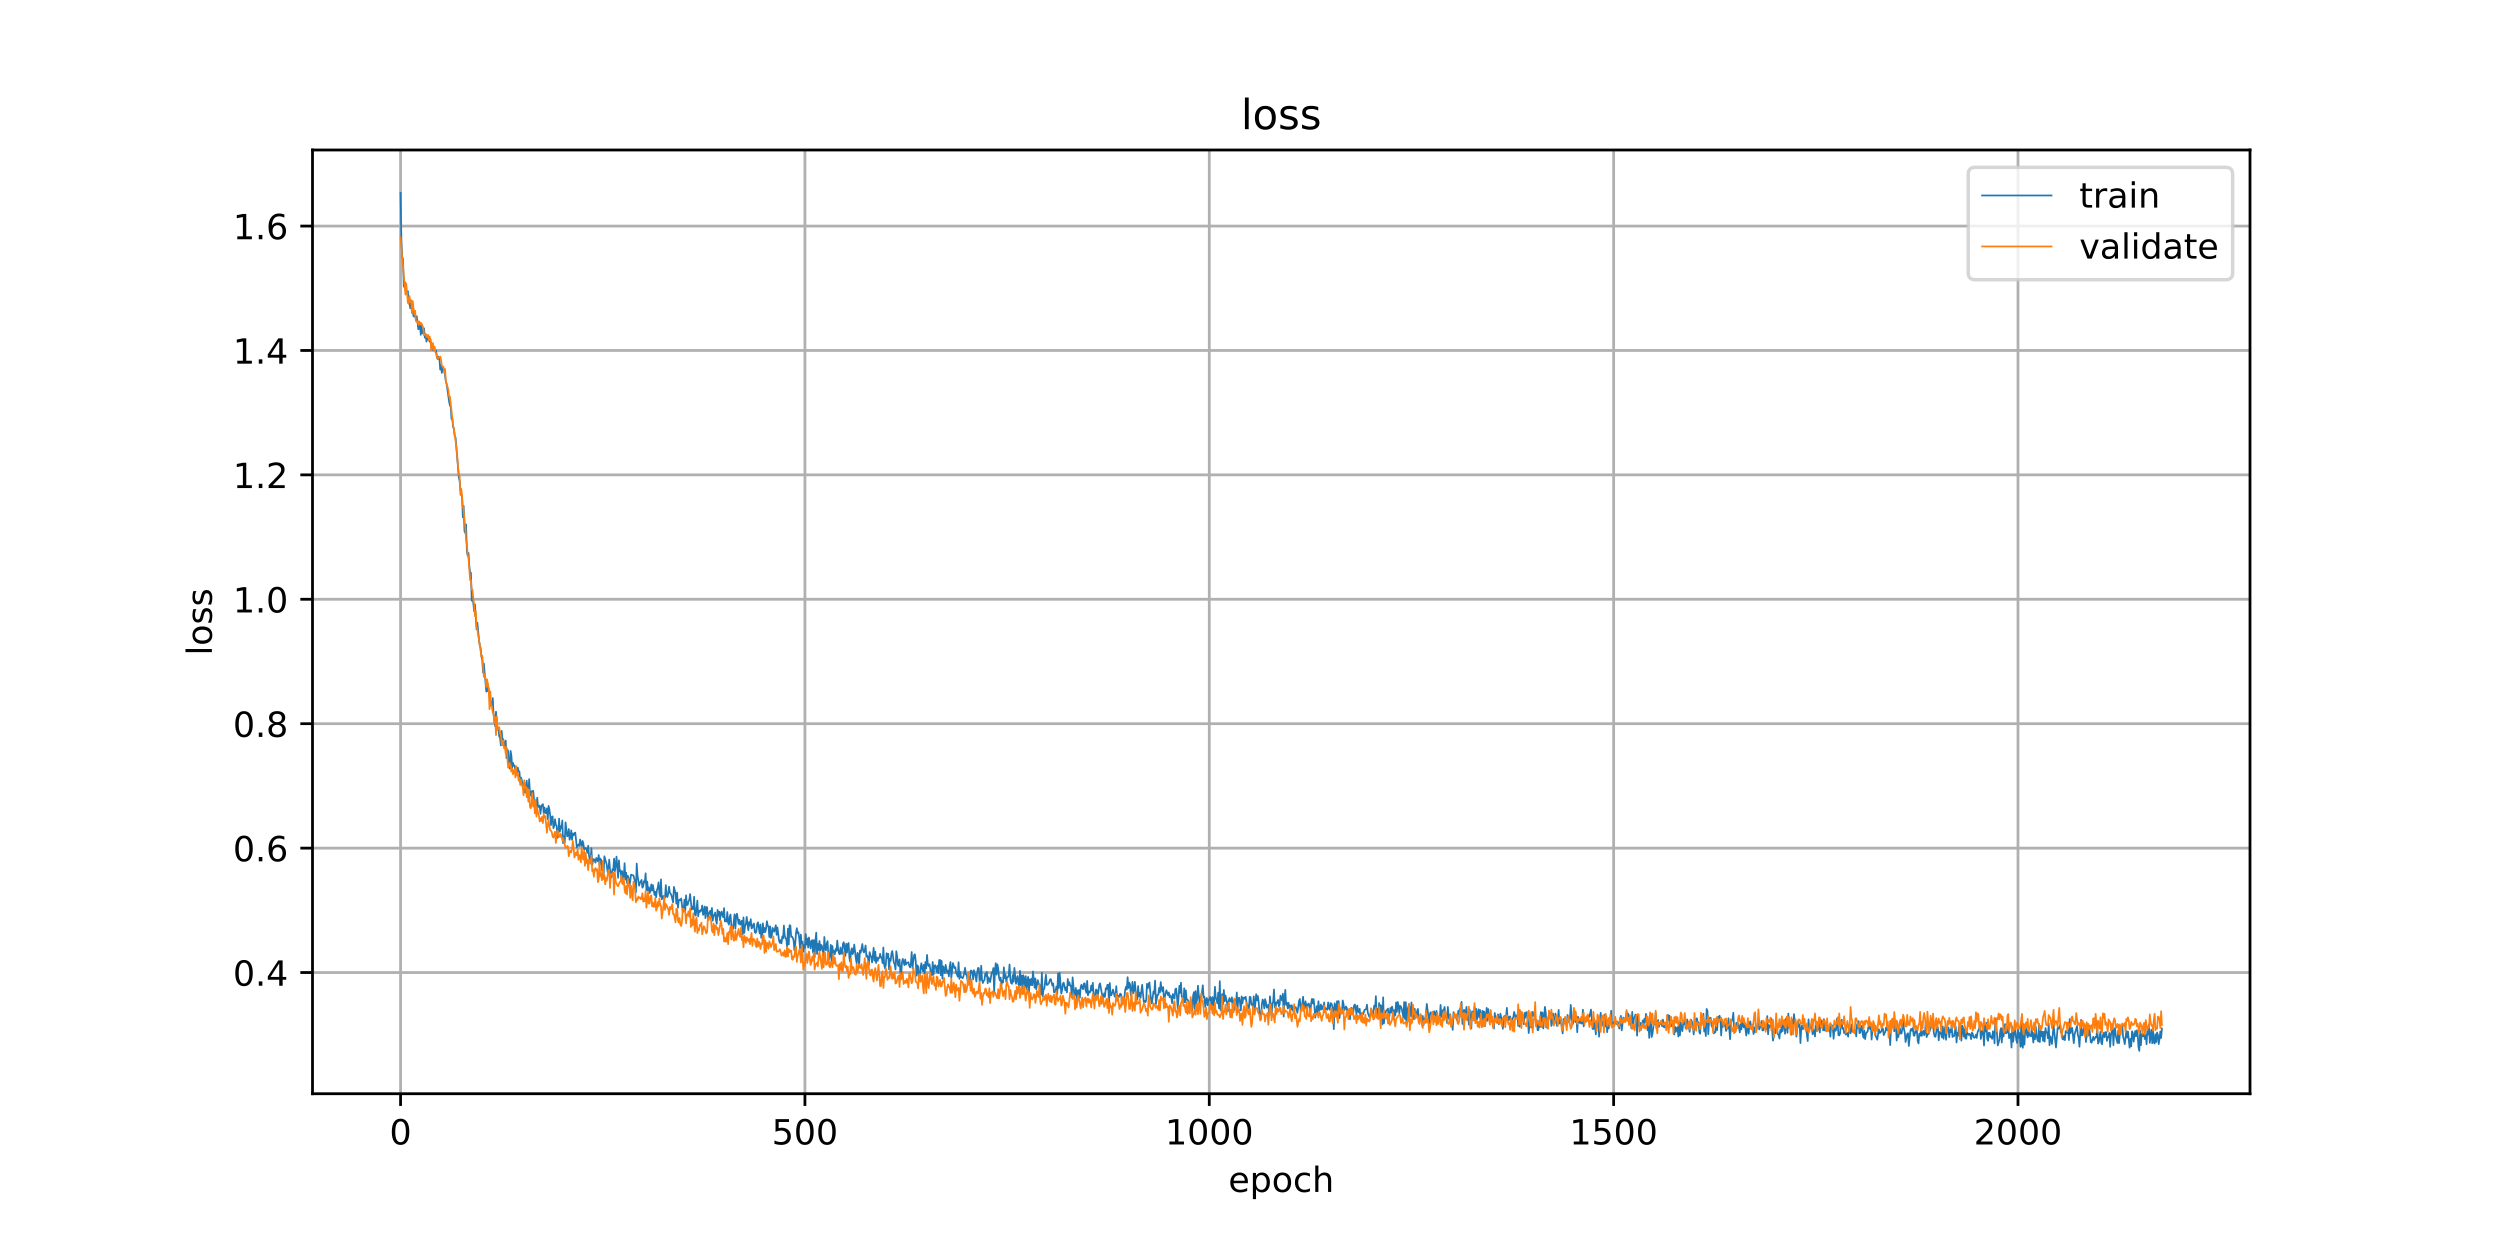 <?xml version="1.0" encoding="utf-8" standalone="no"?>
<!DOCTYPE svg PUBLIC "-//W3C//DTD SVG 1.1//EN"
  "http://www.w3.org/Graphics/SVG/1.1/DTD/svg11.dtd">
<!-- Created with matplotlib (https://matplotlib.org/) -->
<svg height="360pt" version="1.1" viewBox="0 0 720 360" width="720pt" xmlns="http://www.w3.org/2000/svg" xmlns:xlink="http://www.w3.org/1999/xlink">
 <defs>
  <style type="text/css">
*{stroke-linecap:butt;stroke-linejoin:round;}
  </style>
 </defs>
 <g id="figure_1">
  <g id="patch_1">
   <path d="M 0 360 
L 720 360 
L 720 0 
L 0 0 
z
" style="fill:#ffffff;"/>
  </g>
  <g id="axes_1">
   <g id="patch_2">
    <path d="M 90 315 
L 648 315 
L 648 43.2 
L 90 43.2 
z
" style="fill:#ffffff;"/>
   </g>
   <g id="matplotlib.axis_1">
    <g id="xtick_1">
     <g id="line2d_1">
      <path clip-path="url(#p494a32c33d)" d="M 115.364 315 
L 115.364 43.2 
" style="fill:none;stroke:#b0b0b0;stroke-linecap:square;stroke-width:0.8;"/>
     </g>
     <g id="line2d_2">
      <defs>
       <path d="M 0 0 
L 0 3.5 
" id="m3833dbdb86" style="stroke:#000000;stroke-width:0.8;"/>
      </defs>
      <g>
       <use style="stroke:#000000;stroke-width:0.8;" x="115.364" xlink:href="#m3833dbdb86" y="315"/>
      </g>
     </g>
     <g id="text_1">
      <!-- 0 -->
      <defs>
       <path d="M 31.781 66.406 
Q 24.172 66.406 20.328 58.906 
Q 16.5 51.422 16.5 36.375 
Q 16.5 21.391 20.328 13.891 
Q 24.172 6.391 31.781 6.391 
Q 39.453 6.391 43.281 13.891 
Q 47.125 21.391 47.125 36.375 
Q 47.125 51.422 43.281 58.906 
Q 39.453 66.406 31.781 66.406 
z
M 31.781 74.219 
Q 44.047 74.219 50.516 64.516 
Q 56.984 54.828 56.984 36.375 
Q 56.984 17.969 50.516 8.266 
Q 44.047 -1.422 31.781 -1.422 
Q 19.531 -1.422 13.062 8.266 
Q 6.594 17.969 6.594 36.375 
Q 6.594 54.828 13.062 64.516 
Q 19.531 74.219 31.781 74.219 
z
" id="DejaVuSans-48"/>
      </defs>
      <g transform="translate(112.182 329.598)scale(0.1 -0.1)">
       <use xlink:href="#DejaVuSans-48"/>
      </g>
     </g>
    </g>
    <g id="xtick_2">
     <g id="line2d_3">
      <path clip-path="url(#p494a32c33d)" d="M 231.817 315 
L 231.817 43.2 
" style="fill:none;stroke:#b0b0b0;stroke-linecap:square;stroke-width:0.8;"/>
     </g>
     <g id="line2d_4">
      <g>
       <use style="stroke:#000000;stroke-width:0.8;" x="231.817" xlink:href="#m3833dbdb86" y="315"/>
      </g>
     </g>
     <g id="text_2">
      <!-- 500 -->
      <defs>
       <path d="M 10.797 72.906 
L 49.516 72.906 
L 49.516 64.594 
L 19.828 64.594 
L 19.828 46.734 
Q 21.969 47.469 24.109 47.828 
Q 26.266 48.188 28.422 48.188 
Q 40.625 48.188 47.75 41.5 
Q 54.891 34.812 54.891 23.391 
Q 54.891 11.625 47.562 5.094 
Q 40.234 -1.422 26.906 -1.422 
Q 22.312 -1.422 17.547 -0.641 
Q 12.797 0.141 7.719 1.703 
L 7.719 11.625 
Q 12.109 9.234 16.797 8.062 
Q 21.484 6.891 26.703 6.891 
Q 35.156 6.891 40.078 11.328 
Q 45.016 15.766 45.016 23.391 
Q 45.016 31 40.078 35.438 
Q 35.156 39.891 26.703 39.891 
Q 22.75 39.891 18.812 39.016 
Q 14.891 38.141 10.797 36.281 
z
" id="DejaVuSans-53"/>
      </defs>
      <g transform="translate(222.274 329.598)scale(0.1 -0.1)">
       <use xlink:href="#DejaVuSans-53"/>
       <use x="63.623" xlink:href="#DejaVuSans-48"/>
       <use x="127.246" xlink:href="#DejaVuSans-48"/>
      </g>
     </g>
    </g>
    <g id="xtick_3">
     <g id="line2d_5">
      <path clip-path="url(#p494a32c33d)" d="M 348.271 315 
L 348.271 43.2 
" style="fill:none;stroke:#b0b0b0;stroke-linecap:square;stroke-width:0.8;"/>
     </g>
     <g id="line2d_6">
      <g>
       <use style="stroke:#000000;stroke-width:0.8;" x="348.271" xlink:href="#m3833dbdb86" y="315"/>
      </g>
     </g>
     <g id="text_3">
      <!-- 1000 -->
      <defs>
       <path d="M 12.406 8.297 
L 28.516 8.297 
L 28.516 63.922 
L 10.984 60.406 
L 10.984 69.391 
L 28.422 72.906 
L 38.281 72.906 
L 38.281 8.297 
L 54.391 8.297 
L 54.391 0 
L 12.406 0 
z
" id="DejaVuSans-49"/>
      </defs>
      <g transform="translate(335.546 329.598)scale(0.1 -0.1)">
       <use xlink:href="#DejaVuSans-49"/>
       <use x="63.623" xlink:href="#DejaVuSans-48"/>
       <use x="127.246" xlink:href="#DejaVuSans-48"/>
       <use x="190.869" xlink:href="#DejaVuSans-48"/>
      </g>
     </g>
    </g>
    <g id="xtick_4">
     <g id="line2d_7">
      <path clip-path="url(#p494a32c33d)" d="M 464.725 315 
L 464.725 43.2 
" style="fill:none;stroke:#b0b0b0;stroke-linecap:square;stroke-width:0.8;"/>
     </g>
     <g id="line2d_8">
      <g>
       <use style="stroke:#000000;stroke-width:0.8;" x="464.725" xlink:href="#m3833dbdb86" y="315"/>
      </g>
     </g>
     <g id="text_4">
      <!-- 1500 -->
      <g transform="translate(452 329.598)scale(0.1 -0.1)">
       <use xlink:href="#DejaVuSans-49"/>
       <use x="63.623" xlink:href="#DejaVuSans-53"/>
       <use x="127.246" xlink:href="#DejaVuSans-48"/>
       <use x="190.869" xlink:href="#DejaVuSans-48"/>
      </g>
     </g>
    </g>
    <g id="xtick_5">
     <g id="line2d_9">
      <path clip-path="url(#p494a32c33d)" d="M 581.179 315 
L 581.179 43.2 
" style="fill:none;stroke:#b0b0b0;stroke-linecap:square;stroke-width:0.8;"/>
     </g>
     <g id="line2d_10">
      <g>
       <use style="stroke:#000000;stroke-width:0.8;" x="581.179" xlink:href="#m3833dbdb86" y="315"/>
      </g>
     </g>
     <g id="text_5">
      <!-- 2000 -->
      <defs>
       <path d="M 19.188 8.297 
L 53.609 8.297 
L 53.609 0 
L 7.328 0 
L 7.328 8.297 
Q 12.938 14.109 22.625 23.891 
Q 32.328 33.688 34.812 36.531 
Q 39.547 41.844 41.422 45.531 
Q 43.312 49.219 43.312 52.781 
Q 43.312 58.594 39.234 62.25 
Q 35.156 65.922 28.609 65.922 
Q 23.969 65.922 18.812 64.312 
Q 13.672 62.703 7.812 59.422 
L 7.812 69.391 
Q 13.766 71.781 18.938 73 
Q 24.125 74.219 28.422 74.219 
Q 39.75 74.219 46.484 68.547 
Q 53.219 62.891 53.219 53.422 
Q 53.219 48.922 51.531 44.891 
Q 49.859 40.875 45.406 35.406 
Q 44.188 33.984 37.641 27.219 
Q 31.109 20.453 19.188 8.297 
z
" id="DejaVuSans-50"/>
      </defs>
      <g transform="translate(568.454 329.598)scale(0.1 -0.1)">
       <use xlink:href="#DejaVuSans-50"/>
       <use x="63.623" xlink:href="#DejaVuSans-48"/>
       <use x="127.246" xlink:href="#DejaVuSans-48"/>
       <use x="190.869" xlink:href="#DejaVuSans-48"/>
      </g>
     </g>
    </g>
    <g id="text_6">
     <!-- epoch -->
     <defs>
      <path d="M 56.203 29.594 
L 56.203 25.203 
L 14.891 25.203 
Q 15.484 15.922 20.484 11.062 
Q 25.484 6.203 34.422 6.203 
Q 39.594 6.203 44.453 7.469 
Q 49.312 8.734 54.109 11.281 
L 54.109 2.781 
Q 49.266 0.734 44.188 -0.344 
Q 39.109 -1.422 33.891 -1.422 
Q 20.797 -1.422 13.156 6.188 
Q 5.516 13.812 5.516 26.812 
Q 5.516 40.234 12.766 48.109 
Q 20.016 56 32.328 56 
Q 43.359 56 49.781 48.891 
Q 56.203 41.797 56.203 29.594 
z
M 47.219 32.234 
Q 47.125 39.594 43.094 43.984 
Q 39.062 48.391 32.422 48.391 
Q 24.906 48.391 20.391 44.141 
Q 15.875 39.891 15.188 32.172 
z
" id="DejaVuSans-101"/>
      <path d="M 18.109 8.203 
L 18.109 -20.797 
L 9.078 -20.797 
L 9.078 54.688 
L 18.109 54.688 
L 18.109 46.391 
Q 20.953 51.266 25.266 53.625 
Q 29.594 56 35.594 56 
Q 45.562 56 51.781 48.094 
Q 58.016 40.188 58.016 27.297 
Q 58.016 14.406 51.781 6.484 
Q 45.562 -1.422 35.594 -1.422 
Q 29.594 -1.422 25.266 0.953 
Q 20.953 3.328 18.109 8.203 
z
M 48.688 27.297 
Q 48.688 37.203 44.609 42.844 
Q 40.531 48.484 33.406 48.484 
Q 26.266 48.484 22.188 42.844 
Q 18.109 37.203 18.109 27.297 
Q 18.109 17.391 22.188 11.75 
Q 26.266 6.109 33.406 6.109 
Q 40.531 6.109 44.609 11.75 
Q 48.688 17.391 48.688 27.297 
z
" id="DejaVuSans-112"/>
      <path d="M 30.609 48.391 
Q 23.391 48.391 19.188 42.75 
Q 14.984 37.109 14.984 27.297 
Q 14.984 17.484 19.156 11.844 
Q 23.344 6.203 30.609 6.203 
Q 37.797 6.203 41.984 11.859 
Q 46.188 17.531 46.188 27.297 
Q 46.188 37.016 41.984 42.703 
Q 37.797 48.391 30.609 48.391 
z
M 30.609 56 
Q 42.328 56 49.016 48.375 
Q 55.719 40.766 55.719 27.297 
Q 55.719 13.875 49.016 6.219 
Q 42.328 -1.422 30.609 -1.422 
Q 18.844 -1.422 12.172 6.219 
Q 5.516 13.875 5.516 27.297 
Q 5.516 40.766 12.172 48.375 
Q 18.844 56 30.609 56 
z
" id="DejaVuSans-111"/>
      <path d="M 48.781 52.594 
L 48.781 44.188 
Q 44.969 46.297 41.141 47.344 
Q 37.312 48.391 33.406 48.391 
Q 24.656 48.391 19.812 42.844 
Q 14.984 37.312 14.984 27.297 
Q 14.984 17.281 19.812 11.734 
Q 24.656 6.203 33.406 6.203 
Q 37.312 6.203 41.141 7.25 
Q 44.969 8.297 48.781 10.406 
L 48.781 2.094 
Q 45.016 0.344 40.984 -0.531 
Q 36.969 -1.422 32.422 -1.422 
Q 20.062 -1.422 12.781 6.344 
Q 5.516 14.109 5.516 27.297 
Q 5.516 40.672 12.859 48.328 
Q 20.219 56 33.016 56 
Q 37.156 56 41.109 55.141 
Q 45.062 54.297 48.781 52.594 
z
" id="DejaVuSans-99"/>
      <path d="M 54.891 33.016 
L 54.891 0 
L 45.906 0 
L 45.906 32.719 
Q 45.906 40.484 42.875 44.328 
Q 39.844 48.188 33.797 48.188 
Q 26.516 48.188 22.312 43.547 
Q 18.109 38.922 18.109 30.906 
L 18.109 0 
L 9.078 0 
L 9.078 75.984 
L 18.109 75.984 
L 18.109 46.188 
Q 21.344 51.125 25.703 53.562 
Q 30.078 56 35.797 56 
Q 45.219 56 50.047 50.172 
Q 54.891 44.344 54.891 33.016 
z
" id="DejaVuSans-104"/>
     </defs>
     <g transform="translate(353.772 343.277)scale(0.1 -0.1)">
      <use xlink:href="#DejaVuSans-101"/>
      <use x="61.523" xlink:href="#DejaVuSans-112"/>
      <use x="125" xlink:href="#DejaVuSans-111"/>
      <use x="186.182" xlink:href="#DejaVuSans-99"/>
      <use x="241.162" xlink:href="#DejaVuSans-104"/>
     </g>
    </g>
   </g>
   <g id="matplotlib.axis_2">
    <g id="ytick_1">
     <g id="line2d_11">
      <path clip-path="url(#p494a32c33d)" d="M 90 280.088 
L 648 280.088 
" style="fill:none;stroke:#b0b0b0;stroke-linecap:square;stroke-width:0.8;"/>
     </g>
     <g id="line2d_12">
      <defs>
       <path d="M 0 0 
L -3.5 0 
" id="m3c2a4d3c28" style="stroke:#000000;stroke-width:0.8;"/>
      </defs>
      <g>
       <use style="stroke:#000000;stroke-width:0.8;" x="90" xlink:href="#m3c2a4d3c28" y="280.088"/>
      </g>
     </g>
     <g id="text_7">
      <!-- 0.4 -->
      <defs>
       <path d="M 10.688 12.406 
L 21 12.406 
L 21 0 
L 10.688 0 
z
" id="DejaVuSans-46"/>
       <path d="M 37.797 64.312 
L 12.891 25.391 
L 37.797 25.391 
z
M 35.203 72.906 
L 47.609 72.906 
L 47.609 25.391 
L 58.016 25.391 
L 58.016 17.188 
L 47.609 17.188 
L 47.609 0 
L 37.797 0 
L 37.797 17.188 
L 4.891 17.188 
L 4.891 26.703 
z
" id="DejaVuSans-52"/>
      </defs>
      <g transform="translate(67.097 283.887)scale(0.1 -0.1)">
       <use xlink:href="#DejaVuSans-48"/>
       <use x="63.623" xlink:href="#DejaVuSans-46"/>
       <use x="95.41" xlink:href="#DejaVuSans-52"/>
      </g>
     </g>
    </g>
    <g id="ytick_2">
     <g id="line2d_13">
      <path clip-path="url(#p494a32c33d)" d="M 90 244.256 
L 648 244.256 
" style="fill:none;stroke:#b0b0b0;stroke-linecap:square;stroke-width:0.8;"/>
     </g>
     <g id="line2d_14">
      <g>
       <use style="stroke:#000000;stroke-width:0.8;" x="90" xlink:href="#m3c2a4d3c28" y="244.256"/>
      </g>
     </g>
     <g id="text_8">
      <!-- 0.6 -->
      <defs>
       <path d="M 33.016 40.375 
Q 26.375 40.375 22.484 35.828 
Q 18.609 31.297 18.609 23.391 
Q 18.609 15.531 22.484 10.953 
Q 26.375 6.391 33.016 6.391 
Q 39.656 6.391 43.531 10.953 
Q 47.406 15.531 47.406 23.391 
Q 47.406 31.297 43.531 35.828 
Q 39.656 40.375 33.016 40.375 
z
M 52.594 71.297 
L 52.594 62.312 
Q 48.875 64.062 45.094 64.984 
Q 41.312 65.922 37.594 65.922 
Q 27.828 65.922 22.672 59.328 
Q 17.531 52.734 16.797 39.406 
Q 19.672 43.656 24.016 45.922 
Q 28.375 48.188 33.594 48.188 
Q 44.578 48.188 50.953 41.516 
Q 57.328 34.859 57.328 23.391 
Q 57.328 12.156 50.688 5.359 
Q 44.047 -1.422 33.016 -1.422 
Q 20.359 -1.422 13.672 8.266 
Q 6.984 17.969 6.984 36.375 
Q 6.984 53.656 15.188 63.938 
Q 23.391 74.219 37.203 74.219 
Q 40.922 74.219 44.703 73.484 
Q 48.484 72.75 52.594 71.297 
z
" id="DejaVuSans-54"/>
      </defs>
      <g transform="translate(67.097 248.056)scale(0.1 -0.1)">
       <use xlink:href="#DejaVuSans-48"/>
       <use x="63.623" xlink:href="#DejaVuSans-46"/>
       <use x="95.41" xlink:href="#DejaVuSans-54"/>
      </g>
     </g>
    </g>
    <g id="ytick_3">
     <g id="line2d_15">
      <path clip-path="url(#p494a32c33d)" d="M 90 208.425 
L 648 208.425 
" style="fill:none;stroke:#b0b0b0;stroke-linecap:square;stroke-width:0.8;"/>
     </g>
     <g id="line2d_16">
      <g>
       <use style="stroke:#000000;stroke-width:0.8;" x="90" xlink:href="#m3c2a4d3c28" y="208.425"/>
      </g>
     </g>
     <g id="text_9">
      <!-- 0.8 -->
      <defs>
       <path d="M 31.781 34.625 
Q 24.75 34.625 20.719 30.859 
Q 16.703 27.094 16.703 20.516 
Q 16.703 13.922 20.719 10.156 
Q 24.75 6.391 31.781 6.391 
Q 38.812 6.391 42.859 10.172 
Q 46.922 13.969 46.922 20.516 
Q 46.922 27.094 42.891 30.859 
Q 38.875 34.625 31.781 34.625 
z
M 21.922 38.812 
Q 15.578 40.375 12.031 44.719 
Q 8.5 49.078 8.5 55.328 
Q 8.5 64.062 14.719 69.141 
Q 20.953 74.219 31.781 74.219 
Q 42.672 74.219 48.875 69.141 
Q 55.078 64.062 55.078 55.328 
Q 55.078 49.078 51.531 44.719 
Q 48 40.375 41.703 38.812 
Q 48.828 37.156 52.797 32.312 
Q 56.781 27.484 56.781 20.516 
Q 56.781 9.906 50.312 4.234 
Q 43.844 -1.422 31.781 -1.422 
Q 19.734 -1.422 13.25 4.234 
Q 6.781 9.906 6.781 20.516 
Q 6.781 27.484 10.781 32.312 
Q 14.797 37.156 21.922 38.812 
z
M 18.312 54.391 
Q 18.312 48.734 21.844 45.562 
Q 25.391 42.391 31.781 42.391 
Q 38.141 42.391 41.719 45.562 
Q 45.312 48.734 45.312 54.391 
Q 45.312 60.062 41.719 63.234 
Q 38.141 66.406 31.781 66.406 
Q 25.391 66.406 21.844 63.234 
Q 18.312 60.062 18.312 54.391 
z
" id="DejaVuSans-56"/>
      </defs>
      <g transform="translate(67.097 212.224)scale(0.1 -0.1)">
       <use xlink:href="#DejaVuSans-48"/>
       <use x="63.623" xlink:href="#DejaVuSans-46"/>
       <use x="95.41" xlink:href="#DejaVuSans-56"/>
      </g>
     </g>
    </g>
    <g id="ytick_4">
     <g id="line2d_17">
      <path clip-path="url(#p494a32c33d)" d="M 90 172.594 
L 648 172.594 
" style="fill:none;stroke:#b0b0b0;stroke-linecap:square;stroke-width:0.8;"/>
     </g>
     <g id="line2d_18">
      <g>
       <use style="stroke:#000000;stroke-width:0.8;" x="90" xlink:href="#m3c2a4d3c28" y="172.594"/>
      </g>
     </g>
     <g id="text_10">
      <!-- 1.0 -->
      <g transform="translate(67.097 176.393)scale(0.1 -0.1)">
       <use xlink:href="#DejaVuSans-49"/>
       <use x="63.623" xlink:href="#DejaVuSans-46"/>
       <use x="95.41" xlink:href="#DejaVuSans-48"/>
      </g>
     </g>
    </g>
    <g id="ytick_5">
     <g id="line2d_19">
      <path clip-path="url(#p494a32c33d)" d="M 90 136.762 
L 648 136.762 
" style="fill:none;stroke:#b0b0b0;stroke-linecap:square;stroke-width:0.8;"/>
     </g>
     <g id="line2d_20">
      <g>
       <use style="stroke:#000000;stroke-width:0.8;" x="90" xlink:href="#m3c2a4d3c28" y="136.762"/>
      </g>
     </g>
     <g id="text_11">
      <!-- 1.2 -->
      <g transform="translate(67.097 140.562)scale(0.1 -0.1)">
       <use xlink:href="#DejaVuSans-49"/>
       <use x="63.623" xlink:href="#DejaVuSans-46"/>
       <use x="95.41" xlink:href="#DejaVuSans-50"/>
      </g>
     </g>
    </g>
    <g id="ytick_6">
     <g id="line2d_21">
      <path clip-path="url(#p494a32c33d)" d="M 90 100.931 
L 648 100.931 
" style="fill:none;stroke:#b0b0b0;stroke-linecap:square;stroke-width:0.8;"/>
     </g>
     <g id="line2d_22">
      <g>
       <use style="stroke:#000000;stroke-width:0.8;" x="90" xlink:href="#m3c2a4d3c28" y="100.931"/>
      </g>
     </g>
     <g id="text_12">
      <!-- 1.4 -->
      <g transform="translate(67.097 104.73)scale(0.1 -0.1)">
       <use xlink:href="#DejaVuSans-49"/>
       <use x="63.623" xlink:href="#DejaVuSans-46"/>
       <use x="95.41" xlink:href="#DejaVuSans-52"/>
      </g>
     </g>
    </g>
    <g id="ytick_7">
     <g id="line2d_23">
      <path clip-path="url(#p494a32c33d)" d="M 90 65.1 
L 648 65.1 
" style="fill:none;stroke:#b0b0b0;stroke-linecap:square;stroke-width:0.8;"/>
     </g>
     <g id="line2d_24">
      <g>
       <use style="stroke:#000000;stroke-width:0.8;" x="90" xlink:href="#m3c2a4d3c28" y="65.1"/>
      </g>
     </g>
     <g id="text_13">
      <!-- 1.6 -->
      <g transform="translate(67.097 68.899)scale(0.1 -0.1)">
       <use xlink:href="#DejaVuSans-49"/>
       <use x="63.623" xlink:href="#DejaVuSans-46"/>
       <use x="95.41" xlink:href="#DejaVuSans-54"/>
      </g>
     </g>
    </g>
    <g id="text_14">
     <!-- loss -->
     <defs>
      <path d="M 9.422 75.984 
L 18.406 75.984 
L 18.406 0 
L 9.422 0 
z
" id="DejaVuSans-108"/>
      <path d="M 44.281 53.078 
L 44.281 44.578 
Q 40.484 46.531 36.375 47.5 
Q 32.281 48.484 27.875 48.484 
Q 21.188 48.484 17.844 46.438 
Q 14.5 44.391 14.5 40.281 
Q 14.5 37.156 16.891 35.375 
Q 19.281 33.594 26.516 31.984 
L 29.594 31.297 
Q 39.156 29.25 43.188 25.516 
Q 47.219 21.781 47.219 15.094 
Q 47.219 7.469 41.188 3.016 
Q 35.156 -1.422 24.609 -1.422 
Q 20.219 -1.422 15.453 -0.562 
Q 10.688 0.297 5.422 2 
L 5.422 11.281 
Q 10.406 8.688 15.234 7.391 
Q 20.062 6.109 24.812 6.109 
Q 31.156 6.109 34.562 8.281 
Q 37.984 10.453 37.984 14.406 
Q 37.984 18.062 35.516 20.016 
Q 33.062 21.969 24.703 23.781 
L 21.578 24.516 
Q 13.234 26.266 9.516 29.906 
Q 5.812 33.547 5.812 39.891 
Q 5.812 47.609 11.281 51.797 
Q 16.75 56 26.812 56 
Q 31.781 56 36.172 55.266 
Q 40.578 54.547 44.281 53.078 
z
" id="DejaVuSans-115"/>
     </defs>
     <g transform="translate(61.017 188.758)rotate(-90)scale(0.1 -0.1)">
      <use xlink:href="#DejaVuSans-108"/>
      <use x="27.783" xlink:href="#DejaVuSans-111"/>
      <use x="88.965" xlink:href="#DejaVuSans-115"/>
      <use x="141.064" xlink:href="#DejaVuSans-115"/>
     </g>
    </g>
   </g>
   <g id="line2d_25">
    <path clip-path="url(#p494a32c33d)" d="M 115.364 55.555 
L 115.597 68.887 
L 115.829 74.014 
L 116.062 74.62 
L 116.295 82.565 
L 116.528 81.185 
L 116.761 81.758 
L 116.994 84.502 
L 117.46 83.812 
L 117.693 87.203 
L 117.926 87.387 
L 118.159 88.812 
L 118.391 87.253 
L 118.857 89.413 
L 119.09 91.125 
L 119.323 89.532 
L 119.789 92.257 
L 120.022 91.061 
L 120.488 94.839 
L 120.721 94.543 
L 120.953 93.637 
L 121.186 96.431 
L 121.419 93.348 
L 121.652 95.92 
L 121.885 96.094 
L 122.118 94.556 
L 122.351 97.253 
L 122.584 96.273 
L 122.817 98.386 
L 123.05 97.146 
L 123.282 97.801 
L 123.515 97.864 
L 123.748 98.407 
L 123.981 97.765 
L 124.214 100.285 
L 124.447 100.853 
L 124.68 100.132 
L 124.913 100.047 
L 125.146 100.367 
L 125.379 100.989 
L 125.612 100.959 
L 125.844 103.048 
L 126.077 103.436 
L 126.31 102.702 
L 126.543 103.155 
L 126.776 106.437 
L 127.009 105.077 
L 127.242 107.39 
L 127.475 106.03 
L 127.708 106.355 
L 127.941 106.42 
L 128.406 109.86 
L 128.639 110.619 
L 129.338 115.65 
L 129.571 116.743 
L 129.804 117.168 
L 130.037 120.649 
L 130.27 120.67 
L 130.503 122.999 
L 130.736 123.489 
L 130.968 125.707 
L 131.201 125.984 
L 132.133 137.435 
L 132.366 138.496 
L 132.599 141.174 
L 133.065 143.104 
L 133.298 148.965 
L 133.53 145.686 
L 133.763 152.941 
L 133.996 153.48 
L 134.229 151.035 
L 134.462 158.745 
L 134.695 160.037 
L 134.928 159.235 
L 135.161 163.01 
L 135.394 164.922 
L 135.627 164.973 
L 135.86 172.996 
L 136.092 171.786 
L 136.558 176.032 
L 136.791 174.068 
L 137.257 181.246 
L 137.49 179.352 
L 137.956 184.299 
L 138.189 185.963 
L 138.421 186.595 
L 138.654 189.12 
L 138.887 189.979 
L 139.12 193.686 
L 139.353 191.123 
L 140.052 199.171 
L 140.285 199.112 
L 140.518 197.12 
L 141.216 201.898 
L 141.682 202.946 
L 141.915 201.046 
L 142.148 205.903 
L 142.614 209.181 
L 142.847 204.977 
L 143.08 208.622 
L 143.313 210.136 
L 143.545 209.664 
L 143.778 212.09 
L 144.011 212.455 
L 144.244 214.689 
L 144.477 210.51 
L 144.71 212.927 
L 144.943 212.899 
L 145.176 214.868 
L 145.642 213.282 
L 145.875 218.344 
L 146.107 215.829 
L 146.34 216.356 
L 146.573 220.72 
L 146.806 221.371 
L 147.039 216.273 
L 147.272 217.501 
L 147.505 221.058 
L 147.738 219.72 
L 147.971 220.54 
L 148.204 220.466 
L 148.437 222.394 
L 148.669 221.339 
L 148.902 223.322 
L 149.135 221.088 
L 149.368 222.056 
L 149.601 222.262 
L 149.834 225.284 
L 150.067 223.952 
L 150.766 226.393 
L 150.998 225.469 
L 151.231 228.32 
L 151.697 224.841 
L 151.93 228.044 
L 152.163 228.823 
L 152.396 224.392 
L 152.629 228.325 
L 152.862 229.164 
L 153.095 227.866 
L 153.328 230.256 
L 153.56 227.719 
L 153.793 230.051 
L 154.026 230.521 
L 154.259 233.078 
L 154.725 229.766 
L 154.958 232.459 
L 155.424 232.015 
L 155.657 234.389 
L 155.89 232.311 
L 156.122 231.787 
L 156.355 231.606 
L 156.588 234.133 
L 156.821 232.537 
L 157.054 234.114 
L 157.287 234.2 
L 157.52 232.841 
L 157.753 235.939 
L 157.986 232.102 
L 158.219 233.076 
L 158.452 234.721 
L 158.684 237.642 
L 158.917 235.282 
L 159.15 235.124 
L 159.383 238.514 
L 159.616 237.894 
L 159.849 235.95 
L 160.082 237.451 
L 160.315 237.846 
L 160.548 241.333 
L 160.781 240.829 
L 161.014 235.767 
L 161.246 239.505 
L 161.479 237.922 
L 161.712 238.591 
L 161.945 236.318 
L 162.178 242.835 
L 162.411 240.867 
L 162.644 242.66 
L 162.877 236.848 
L 163.343 240.846 
L 163.576 240.72 
L 163.808 238.762 
L 164.041 241.843 
L 164.274 241.076 
L 164.507 239.157 
L 164.74 241.865 
L 164.973 240.05 
L 165.206 240.547 
L 165.439 239.908 
L 165.672 239.8 
L 166.137 244.093 
L 166.37 243.412 
L 166.603 243.217 
L 166.836 243.65 
L 167.069 241.787 
L 167.535 243.963 
L 167.768 242.187 
L 168.001 242.886 
L 168.234 244.591 
L 168.699 244.223 
L 168.932 244.678 
L 169.165 245.606 
L 169.398 243.572 
L 169.631 246.392 
L 169.864 247.653 
L 170.097 247.479 
L 170.33 244.255 
L 170.563 249.066 
L 170.796 247.882 
L 171.029 247.412 
L 171.261 247.714 
L 171.494 248.453 
L 171.727 247.096 
L 172.193 248.047 
L 172.426 246.254 
L 172.659 249.077 
L 172.892 247.294 
L 173.125 247.648 
L 173.358 250.597 
L 173.591 250.018 
L 173.823 252.077 
L 174.056 246.612 
L 174.522 248.264 
L 174.755 249.061 
L 174.988 251.15 
L 175.221 251.116 
L 175.454 247.579 
L 175.687 250.456 
L 176.153 252.686 
L 176.385 250.347 
L 176.618 250.629 
L 176.851 247.281 
L 177.084 250.914 
L 177.317 249.363 
L 177.55 246.714 
L 178.016 252.809 
L 178.249 247.801 
L 178.482 250.965 
L 178.714 250.667 
L 178.947 252.966 
L 179.18 250.91 
L 179.413 253.608 
L 179.646 252.383 
L 179.879 248.612 
L 180.112 253.335 
L 180.345 251.318 
L 180.578 254.303 
L 180.811 252.245 
L 181.044 252.901 
L 181.276 255.427 
L 181.742 251.885 
L 182.208 252.086 
L 182.441 252.141 
L 182.907 253.978 
L 183.14 256.952 
L 183.373 248.711 
L 183.606 252.214 
L 184.071 255.065 
L 184.304 254.264 
L 184.77 253.428 
L 185.003 255.655 
L 185.236 255.266 
L 185.469 253.767 
L 185.702 254.159 
L 185.935 251.513 
L 186.168 256.425 
L 186.4 253.903 
L 186.633 256.43 
L 186.866 255.538 
L 187.099 257.187 
L 187.332 256.587 
L 187.565 254.728 
L 187.798 256.482 
L 188.031 254.9 
L 188.497 257.741 
L 188.73 256.825 
L 188.962 258.389 
L 189.195 256.315 
L 189.428 255.692 
L 189.661 254.127 
L 189.894 257.103 
L 190.127 258.237 
L 190.36 253.257 
L 190.593 259 
L 191.059 258.051 
L 191.292 258.849 
L 191.524 258.513 
L 191.757 254.92 
L 191.99 258.141 
L 192.223 258.344 
L 192.456 257.269 
L 192.689 255.365 
L 192.922 257.119 
L 193.155 257.387 
L 193.388 257.923 
L 193.853 259.874 
L 194.086 255.43 
L 194.552 257.284 
L 194.785 260.248 
L 195.018 257.105 
L 195.251 261.439 
L 195.484 259.37 
L 195.717 259.09 
L 195.95 259.302 
L 196.183 258.754 
L 196.648 262.713 
L 196.881 262.27 
L 197.114 259.089 
L 197.347 262.388 
L 197.58 257.876 
L 197.813 260.62 
L 198.046 260.608 
L 198.279 259.614 
L 198.512 259.203 
L 198.745 257.497 
L 199.21 261.983 
L 199.443 261.126 
L 199.676 261.804 
L 199.909 258.281 
L 200.142 263.484 
L 200.375 263.69 
L 200.841 259.386 
L 201.074 263.886 
L 201.307 262.283 
L 201.539 262.68 
L 201.772 262.103 
L 202.005 262.307 
L 202.238 260.79 
L 202.471 263.466 
L 202.704 262.944 
L 202.937 261.091 
L 203.17 264.412 
L 203.403 261.271 
L 203.636 261.269 
L 203.869 264.327 
L 204.101 263.238 
L 204.567 262.295 
L 204.8 264.241 
L 205.033 261.496 
L 205.266 265.169 
L 205.499 263.569 
L 205.732 263.665 
L 205.965 262.822 
L 206.198 265.027 
L 206.431 266.053 
L 206.663 262.063 
L 206.896 263.758 
L 207.129 262.549 
L 207.362 265.038 
L 207.595 262.992 
L 207.828 262.539 
L 208.061 263.649 
L 208.294 264.151 
L 208.527 261.541 
L 208.76 265.385 
L 208.992 264.783 
L 209.225 265.402 
L 209.458 262.671 
L 209.691 265.716 
L 209.924 266.295 
L 210.157 264.073 
L 210.39 263.386 
L 210.623 266.512 
L 210.856 267.78 
L 211.089 267.563 
L 211.554 263.315 
L 211.787 267.451 
L 212.02 263.815 
L 212.253 263.158 
L 212.719 266.066 
L 212.952 264.892 
L 213.185 266.311 
L 213.651 265.184 
L 213.884 269.151 
L 214.116 264.203 
L 214.349 268.67 
L 214.582 266.647 
L 214.815 266.149 
L 215.048 264.075 
L 215.514 267.886 
L 215.747 265.586 
L 215.98 266.528 
L 216.213 264.73 
L 216.446 267.411 
L 216.678 267.156 
L 216.911 266.296 
L 217.144 265.977 
L 217.377 268.468 
L 217.61 268.696 
L 217.843 268.188 
L 218.076 266.07 
L 218.309 265.63 
L 218.775 268.819 
L 219.008 266.248 
L 219.24 270.078 
L 219.473 269.626 
L 219.706 265.933 
L 219.939 268.564 
L 220.172 267.257 
L 220.405 268.434 
L 220.638 267.414 
L 220.871 265.318 
L 221.104 266.618 
L 221.337 266.828 
L 221.569 269.848 
L 221.802 266.798 
L 222.035 270.098 
L 222.268 269.587 
L 222.501 267.229 
L 222.967 268.349 
L 223.433 266.466 
L 223.666 269.206 
L 223.899 267.115 
L 224.364 270.907 
L 224.597 271.534 
L 224.83 270.75 
L 225.063 271.686 
L 225.296 269.697 
L 225.529 270.262 
L 225.762 266.557 
L 225.995 269.418 
L 226.228 270.276 
L 226.461 270.306 
L 226.693 273.107 
L 226.926 267.487 
L 227.159 271.965 
L 227.392 266.472 
L 227.625 266.55 
L 227.858 269.82 
L 228.091 269.732 
L 228.324 270.101 
L 228.557 270.842 
L 228.79 273.724 
L 229.023 271.897 
L 229.255 268.667 
L 229.488 267.317 
L 229.721 268.788 
L 229.954 268.501 
L 230.187 270.359 
L 230.42 273.225 
L 230.653 269.169 
L 230.886 272.637 
L 231.119 271.191 
L 231.352 274.086 
L 231.585 272.166 
L 231.817 272.984 
L 232.05 269.022 
L 232.283 272.024 
L 232.516 270.321 
L 232.749 272.873 
L 232.982 269.993 
L 233.448 273.158 
L 233.681 271.057 
L 233.914 270.755 
L 234.147 274.341 
L 234.379 270.791 
L 234.612 275.734 
L 234.845 270.855 
L 235.078 268.606 
L 235.311 274.756 
L 235.544 271.827 
L 235.777 273.623 
L 236.01 271.015 
L 236.243 273.732 
L 236.476 272.123 
L 236.708 272.373 
L 237.174 275.811 
L 237.407 269.853 
L 237.64 272.708 
L 237.873 273.724 
L 238.106 271.75 
L 238.339 271.045 
L 238.572 275.309 
L 238.805 276.181 
L 239.038 274.696 
L 239.27 272.133 
L 239.503 277.14 
L 239.736 272.456 
L 239.969 275.055 
L 240.202 273.871 
L 240.435 274.822 
L 240.668 273.321 
L 240.901 273.834 
L 241.134 270.883 
L 241.367 273.351 
L 241.6 274.509 
L 241.832 274.847 
L 242.065 272.894 
L 242.298 274.662 
L 242.531 274.667 
L 242.764 271.815 
L 242.997 271.365 
L 243.23 272.915 
L 243.463 275.317 
L 243.696 271.806 
L 243.929 274.34 
L 244.162 271.997 
L 244.394 271.586 
L 244.627 275.876 
L 244.86 276.989 
L 245.093 273.951 
L 245.326 273.088 
L 245.559 274.801 
L 245.792 274.08 
L 246.025 272.037 
L 246.491 276.116 
L 246.724 277.474 
L 246.956 274.422 
L 247.189 274.94 
L 247.422 278.326 
L 247.655 273.77 
L 247.888 274.37 
L 248.354 271.887 
L 248.587 273.827 
L 248.82 274.304 
L 249.053 273.655 
L 249.286 272.298 
L 249.518 275.516 
L 249.751 275.166 
L 249.984 275.966 
L 250.217 277.942 
L 250.45 274.214 
L 250.683 275.15 
L 250.916 275.562 
L 251.149 277.171 
L 251.615 272.982 
L 251.847 276.671 
L 252.08 274.083 
L 252.313 277.332 
L 252.546 275.731 
L 252.779 276.697 
L 253.012 275.895 
L 253.245 275.895 
L 253.478 274.698 
L 253.711 275.785 
L 253.944 275.747 
L 254.177 277.363 
L 254.409 272.893 
L 254.642 277.773 
L 254.875 278.894 
L 255.108 277.883 
L 255.341 274.527 
L 255.574 275.93 
L 255.807 274.699 
L 256.04 279.198 
L 256.273 276.091 
L 256.506 276.746 
L 256.739 274.598 
L 256.971 273.895 
L 257.437 277.313 
L 257.67 277.638 
L 257.903 279.226 
L 258.136 273.965 
L 258.369 275.336 
L 258.602 277.913 
L 258.835 278.216 
L 259.068 276.326 
L 259.301 280.08 
L 259.533 280.873 
L 259.766 277.156 
L 259.999 276.162 
L 260.465 277.945 
L 260.698 276.331 
L 260.931 277.767 
L 261.164 277.33 
L 261.63 277.137 
L 261.863 278.138 
L 262.095 278.595 
L 262.328 277.609 
L 262.561 274.186 
L 262.794 278.811 
L 263.26 275.054 
L 263.493 274.849 
L 263.726 276.621 
L 263.959 280.979 
L 264.192 278.006 
L 264.424 278.346 
L 264.657 282.509 
L 264.89 281.247 
L 265.123 278.628 
L 265.356 277.409 
L 265.589 279.151 
L 265.822 279.727 
L 266.055 277.861 
L 266.288 280.732 
L 266.521 277.072 
L 266.754 278.882 
L 266.986 275.017 
L 267.219 277.763 
L 267.452 278.232 
L 267.685 277.694 
L 268.151 280.542 
L 268.384 280.888 
L 268.617 277.053 
L 268.85 280.701 
L 269.083 278.184 
L 269.316 277.98 
L 269.548 278.752 
L 269.781 279.931 
L 270.014 278.131 
L 270.247 280.273 
L 270.48 276.514 
L 270.713 276.452 
L 270.946 280.845 
L 271.179 276.734 
L 271.412 281.838 
L 271.645 278.302 
L 271.878 279.04 
L 272.11 280.253 
L 272.343 277.884 
L 272.809 280.191 
L 273.042 279.54 
L 273.275 281.187 
L 273.508 278.359 
L 273.741 277.063 
L 273.974 281.636 
L 274.44 277.386 
L 274.905 278.823 
L 275.138 278.564 
L 275.371 280.227 
L 275.604 280.637 
L 275.837 281.288 
L 276.07 277.125 
L 276.303 281.917 
L 276.536 279.935 
L 276.769 281.456 
L 277.002 281.486 
L 277.234 281.737 
L 277.467 281.175 
L 277.7 280.269 
L 277.933 278.728 
L 278.166 280.618 
L 278.399 280.685 
L 278.865 283.582 
L 279.098 281.54 
L 279.331 282.243 
L 279.563 279.576 
L 279.796 279.536 
L 280.029 280.179 
L 280.262 282.052 
L 280.495 279.426 
L 280.961 281.153 
L 281.194 282.674 
L 281.427 280.057 
L 281.66 278.772 
L 281.893 278.814 
L 282.125 282.513 
L 282.358 282.127 
L 282.591 278.132 
L 282.824 282.193 
L 283.057 283.102 
L 283.29 282.471 
L 283.523 282.26 
L 283.756 280.351 
L 283.989 281.057 
L 284.222 279.924 
L 284.455 283.178 
L 284.687 281.466 
L 285.153 282.832 
L 285.619 280.142 
L 285.852 280.04 
L 286.085 278.805 
L 286.318 285.792 
L 286.551 279.343 
L 286.784 277.402 
L 287.017 280.697 
L 287.249 277.765 
L 287.482 278.891 
L 287.715 281.475 
L 287.948 282.361 
L 288.181 281.535 
L 288.414 283.712 
L 288.647 282.444 
L 288.88 282.947 
L 289.113 278.594 
L 289.346 281.713 
L 289.579 280.611 
L 289.811 282.773 
L 290.044 281.466 
L 290.277 281.425 
L 290.51 280.885 
L 290.743 277.776 
L 290.976 281.976 
L 291.209 283.14 
L 291.442 283.332 
L 291.675 280.808 
L 291.908 282.749 
L 292.14 278.757 
L 292.606 283.317 
L 292.839 281.853 
L 293.072 281.105 
L 293.305 283.505 
L 293.538 284.014 
L 293.771 279.61 
L 294.004 283.777 
L 294.237 280.944 
L 294.47 285.277 
L 294.702 280.878 
L 294.935 281.897 
L 295.168 284.088 
L 295.401 281.131 
L 295.634 284.921 
L 295.867 282.572 
L 296.1 281.352 
L 296.333 285.829 
L 296.566 282.082 
L 296.799 283.706 
L 297.032 281.896 
L 297.264 283.759 
L 297.497 279.777 
L 297.963 284.453 
L 298.196 281.803 
L 298.429 284.905 
L 298.895 282.283 
L 299.128 283.502 
L 299.594 283.736 
L 299.826 286.441 
L 300.059 280.151 
L 300.292 286.907 
L 300.525 285.01 
L 300.758 284.769 
L 301.224 280.732 
L 301.457 283.659 
L 301.69 283.601 
L 301.923 283.384 
L 302.156 282.973 
L 302.388 282.09 
L 302.621 281.973 
L 303.087 283.855 
L 303.32 283.24 
L 303.553 285.772 
L 303.786 285.732 
L 304.019 285.261 
L 304.252 284.106 
L 304.485 286.305 
L 304.718 280.365 
L 304.95 284.562 
L 305.183 280.155 
L 305.649 286.158 
L 305.882 285.172 
L 306.115 283.359 
L 306.348 283.003 
L 306.814 285.196 
L 307.047 284.316 
L 307.279 285.825 
L 307.512 281.967 
L 307.745 283.731 
L 307.978 282.89 
L 308.211 283.909 
L 308.444 283.87 
L 308.677 287.206 
L 308.91 281.478 
L 309.376 286.491 
L 309.609 286.592 
L 309.841 284.538 
L 310.074 287.447 
L 310.307 285.238 
L 310.54 287.969 
L 310.773 285.105 
L 311.006 287.327 
L 311.239 284.197 
L 311.472 283.606 
L 311.705 284.563 
L 311.938 284.889 
L 312.171 283.252 
L 312.403 283.218 
L 312.636 285.071 
L 312.869 285.916 
L 313.102 282.497 
L 313.335 286.655 
L 313.568 285.5 
L 313.801 285.866 
L 314.034 285.604 
L 314.267 283.848 
L 314.5 285.255 
L 314.733 283.059 
L 314.965 286.618 
L 315.198 288.061 
L 315.664 284.976 
L 315.897 285.188 
L 316.13 287.099 
L 316.596 283.622 
L 316.829 283.209 
L 317.295 285.947 
L 317.527 287.008 
L 317.76 287.457 
L 317.993 286.067 
L 318.226 287.093 
L 318.459 284.614 
L 318.692 284.921 
L 318.925 283.65 
L 319.158 283.611 
L 319.391 289.33 
L 319.624 283.106 
L 319.856 286.644 
L 320.089 286.597 
L 320.555 284.998 
L 321.021 286.951 
L 321.254 287.149 
L 321.487 284.028 
L 321.72 286.987 
L 321.953 286.717 
L 322.186 287.216 
L 322.651 286.164 
L 322.884 286.422 
L 323.117 289.19 
L 323.35 287.71 
L 323.583 288.203 
L 323.816 287.253 
L 324.049 285.105 
L 324.282 284.195 
L 324.515 284.996 
L 324.748 281.442 
L 324.98 284.56 
L 325.213 282.984 
L 325.446 283.456 
L 325.679 286.75 
L 325.912 285.588 
L 326.145 282.779 
L 326.378 286.085 
L 326.611 285.282 
L 326.844 282.781 
L 327.31 288.084 
L 327.542 287.742 
L 327.775 283.987 
L 328.008 286.964 
L 328.241 285.962 
L 328.474 287.37 
L 328.94 283.64 
L 329.406 288.563 
L 329.639 288.227 
L 329.872 288.65 
L 330.104 288.061 
L 330.337 283.337 
L 330.57 284.613 
L 330.803 283.423 
L 331.036 282.952 
L 331.502 288.032 
L 331.735 289.004 
L 332.201 285.496 
L 332.434 286.151 
L 332.666 282.415 
L 332.899 289.152 
L 333.365 286.469 
L 333.598 286.483 
L 333.831 284.513 
L 334.064 285.821 
L 334.297 282.839 
L 334.53 284.901 
L 334.763 285.507 
L 334.995 284.28 
L 335.228 288.026 
L 335.927 285.204 
L 336.393 286.586 
L 336.626 285.826 
L 336.859 287.204 
L 337.092 286.712 
L 337.325 287.271 
L 337.557 288.914 
L 337.79 286.288 
L 338.256 287.576 
L 338.489 284.942 
L 338.722 284.684 
L 338.955 286.805 
L 339.188 290.573 
L 339.654 283.921 
L 339.887 285.957 
L 340.119 283.014 
L 340.352 287.07 
L 340.585 287.295 
L 340.818 288.827 
L 341.051 284.639 
L 341.284 288.676 
L 341.517 285.214 
L 341.75 287.928 
L 341.983 287.841 
L 342.216 288.291 
L 342.449 289.588 
L 342.681 289.157 
L 342.914 290.173 
L 343.147 289.105 
L 343.38 291.106 
L 343.613 286.75 
L 343.846 285.756 
L 344.079 290.501 
L 344.312 285.43 
L 344.545 289.023 
L 344.778 287.734 
L 345.011 283.884 
L 345.476 289.068 
L 345.709 286.997 
L 345.942 287.023 
L 346.175 285.768 
L 346.408 283.777 
L 346.641 287.303 
L 346.874 287.053 
L 347.107 290.091 
L 347.34 288.01 
L 347.573 287.424 
L 347.805 289.532 
L 348.038 287.882 
L 348.271 288.107 
L 348.504 287.125 
L 348.737 287.521 
L 348.97 290.756 
L 349.203 287.15 
L 349.436 289.668 
L 349.669 288.92 
L 349.902 284.187 
L 350.134 287.327 
L 350.367 287.927 
L 350.6 288.974 
L 350.833 285.876 
L 351.066 290.397 
L 351.299 282.582 
L 351.532 290.945 
L 351.765 287.007 
L 351.998 286.301 
L 352.231 289.182 
L 352.464 285.116 
L 352.696 288.367 
L 352.929 286.686 
L 353.395 288.858 
L 353.628 291.254 
L 353.861 288.238 
L 354.094 287.451 
L 354.327 288.302 
L 354.56 288.462 
L 354.793 287.234 
L 355.026 290.266 
L 355.258 288.074 
L 355.491 290.863 
L 355.724 288 
L 355.957 289.427 
L 356.19 285.837 
L 356.423 290.32 
L 356.656 287.477 
L 356.889 287.364 
L 357.122 288.723 
L 357.355 291.005 
L 357.588 286.966 
L 357.82 288.976 
L 358.053 287.393 
L 358.286 287.299 
L 358.519 287.672 
L 358.752 287.073 
L 359.218 290.124 
L 359.451 289.547 
L 359.684 290.484 
L 359.917 287.094 
L 360.15 287.148 
L 360.382 289.35 
L 360.615 289.162 
L 360.848 290.054 
L 361.081 286.935 
L 361.314 291.4 
L 361.78 286.317 
L 362.013 288.127 
L 362.246 286.829 
L 362.479 288.396 
L 362.711 291.444 
L 363.177 292.702 
L 363.41 289.263 
L 363.643 287.843 
L 363.876 288.412 
L 364.109 290.41 
L 364.342 287.748 
L 364.575 288.608 
L 364.808 290.178 
L 365.041 290.08 
L 365.273 289.351 
L 365.506 292.29 
L 365.739 286.948 
L 366.205 292.495 
L 366.438 289.032 
L 366.671 288.561 
L 366.904 284.968 
L 367.137 290.087 
L 367.37 290.054 
L 367.603 288.638 
L 367.835 288.831 
L 368.068 287.999 
L 368.301 289.82 
L 368.534 289.354 
L 368.767 286.731 
L 369.233 288.153 
L 369.466 286.19 
L 369.699 292.774 
L 369.932 287.496 
L 370.165 285.08 
L 370.397 289.386 
L 370.63 288.788 
L 370.863 290.441 
L 371.096 288.813 
L 371.329 290.293 
L 371.562 289.555 
L 371.795 290.834 
L 372.028 289.508 
L 372.261 290.805 
L 372.494 291.203 
L 372.727 289.718 
L 372.959 290.213 
L 373.192 290.085 
L 373.658 291.702 
L 374.124 288.313 
L 374.357 287.704 
L 374.59 291.16 
L 374.823 289.305 
L 375.056 289.081 
L 375.289 287.073 
L 375.521 289.93 
L 375.754 290.577 
L 375.987 288.402 
L 376.453 290.628 
L 376.686 289.197 
L 376.919 289.005 
L 377.152 289.753 
L 377.385 291.516 
L 377.618 288.923 
L 377.85 287.661 
L 378.083 288.988 
L 378.316 287.763 
L 378.549 289.757 
L 378.782 293.076 
L 379.015 291.861 
L 379.248 289.789 
L 379.481 291.985 
L 379.714 288.356 
L 379.947 291.048 
L 380.18 290.715 
L 380.412 289.305 
L 380.645 290.732 
L 380.878 289.753 
L 381.111 290.538 
L 381.344 288.725 
L 381.577 291.146 
L 381.81 290.408 
L 382.043 290.504 
L 382.276 290.801 
L 382.509 288.714 
L 382.742 290.33 
L 382.974 290.803 
L 383.207 288.892 
L 383.44 289.028 
L 383.906 290.376 
L 384.139 296.38 
L 384.372 288.939 
L 384.605 289.708 
L 384.838 291.432 
L 385.071 288.343 
L 385.304 291.518 
L 385.536 288.327 
L 385.769 293.213 
L 386.002 291.063 
L 386.235 291.913 
L 386.468 291.739 
L 386.701 288.127 
L 386.934 289.199 
L 387.167 290.946 
L 387.4 290.616 
L 387.633 289.876 
L 387.866 290.243 
L 388.098 291.99 
L 388.331 290.897 
L 388.564 291.381 
L 388.797 293.531 
L 389.03 290.501 
L 389.263 290.234 
L 389.729 291.82 
L 389.962 289.63 
L 390.195 289.291 
L 390.427 290.341 
L 390.66 292.062 
L 390.893 289.592 
L 391.126 291.286 
L 391.359 291.567 
L 391.592 290.524 
L 391.825 293.527 
L 392.058 292.12 
L 392.291 291.719 
L 392.524 292.115 
L 392.757 291.627 
L 392.989 290.815 
L 393.455 290.645 
L 393.688 289.353 
L 393.921 291.636 
L 394.387 292.905 
L 394.62 292.873 
L 394.853 290.486 
L 395.319 292.653 
L 395.784 289.607 
L 396.017 290.582 
L 396.25 286.904 
L 396.483 292.909 
L 396.716 290.532 
L 396.949 291.982 
L 397.182 288.898 
L 397.415 292.307 
L 397.648 289.468 
L 397.881 289.845 
L 398.113 295.02 
L 398.346 287.232 
L 398.579 294.718 
L 398.812 291.696 
L 399.045 291.585 
L 399.278 290.953 
L 399.511 290.874 
L 399.744 290.463 
L 399.977 293.856 
L 400.443 290.294 
L 400.675 291.624 
L 400.908 289.895 
L 401.141 290.967 
L 401.374 293.55 
L 401.607 290.953 
L 401.84 292.454 
L 402.073 288.714 
L 402.306 291.417 
L 402.539 288.574 
L 402.772 289.529 
L 403.005 291.804 
L 403.237 289.675 
L 403.47 289.905 
L 403.703 290.533 
L 404.169 292.992 
L 404.402 288.601 
L 404.635 293.465 
L 404.868 288.65 
L 405.101 294.346 
L 405.334 290.908 
L 405.799 289.248 
L 406.265 292.602 
L 406.498 288.702 
L 406.731 293.033 
L 406.964 292.283 
L 407.197 293.529 
L 407.43 290.507 
L 407.663 292.4 
L 407.896 292.931 
L 408.128 291.162 
L 408.361 290.571 
L 408.594 293.381 
L 408.827 294.107 
L 409.293 292.984 
L 409.526 294.514 
L 409.759 292.599 
L 409.992 295.228 
L 410.225 293.351 
L 410.458 293.92 
L 410.923 289.134 
L 411.622 294.641 
L 411.855 291.785 
L 412.088 291.533 
L 412.321 292.106 
L 412.554 293.451 
L 412.787 292.664 
L 413.02 291.236 
L 413.252 291.728 
L 413.485 292.59 
L 413.718 291.14 
L 414.184 294.257 
L 414.417 292.842 
L 414.65 293.595 
L 414.883 289.416 
L 415.116 292.224 
L 415.349 293.092 
L 415.582 290.868 
L 415.814 290.816 
L 416.047 290.017 
L 416.28 292.295 
L 416.513 293.116 
L 416.746 294.622 
L 416.979 290.016 
L 417.212 292.794 
L 417.445 293.672 
L 417.678 292.143 
L 417.911 295.372 
L 418.144 293.944 
L 418.376 296.6 
L 418.609 291.516 
L 418.842 292.699 
L 419.075 292.796 
L 419.308 292.628 
L 419.541 293.731 
L 419.774 293.301 
L 420.007 291.072 
L 420.24 291.958 
L 420.473 290.51 
L 420.705 292.608 
L 420.938 288.532 
L 421.171 294.89 
L 421.637 290.835 
L 422.103 291.761 
L 422.336 289.984 
L 422.569 293.702 
L 422.802 291.74 
L 423.035 295.099 
L 423.267 290.779 
L 423.733 296.192 
L 423.966 291.287 
L 424.199 291.506 
L 424.432 292.868 
L 424.665 289.973 
L 424.898 292.773 
L 425.131 290.549 
L 425.364 293.604 
L 425.829 290.666 
L 426.062 293.066 
L 426.295 290.921 
L 426.528 292.336 
L 426.761 294.505 
L 426.994 291.103 
L 427.227 294.288 
L 427.46 291.381 
L 427.693 295.523 
L 428.159 290.281 
L 428.391 293.985 
L 428.624 290.628 
L 428.857 292.945 
L 429.09 294.011 
L 429.323 291.879 
L 429.556 294.085 
L 429.789 294.341 
L 430.022 295.632 
L 430.255 296.218 
L 430.488 291.739 
L 430.721 293.396 
L 430.953 293.284 
L 431.186 294.574 
L 431.419 292.138 
L 431.652 295.002 
L 432.118 291.946 
L 432.351 293.089 
L 432.584 293.625 
L 432.817 296.288 
L 433.05 292.871 
L 433.282 292.622 
L 433.515 292.673 
L 433.748 292.867 
L 433.981 290.26 
L 434.214 293.755 
L 434.447 293.852 
L 434.68 292.792 
L 434.913 292.75 
L 435.146 294.421 
L 435.844 292.897 
L 436.077 291.438 
L 436.543 293.321 
L 436.776 292.598 
L 437.009 292.266 
L 437.242 295.478 
L 437.475 294.65 
L 437.708 295.706 
L 437.941 291.305 
L 438.174 293.426 
L 438.406 293.899 
L 438.639 293.002 
L 438.872 294.976 
L 439.105 291.739 
L 439.338 293.101 
L 439.571 291.488 
L 439.804 291.713 
L 440.037 293.751 
L 440.27 297.519 
L 440.736 292.88 
L 440.968 295.906 
L 441.201 291.652 
L 441.434 291.427 
L 441.667 292.582 
L 441.9 292.46 
L 442.133 292.713 
L 442.366 295.4 
L 442.599 294.304 
L 442.832 296.708 
L 443.065 296.647 
L 443.298 293.986 
L 443.53 295.786 
L 443.763 291.48 
L 443.996 295.687 
L 444.229 291.609 
L 444.462 296.202 
L 444.928 289.99 
L 445.161 291.493 
L 445.394 295.395 
L 445.627 296.075 
L 445.86 293.393 
L 446.092 292.291 
L 446.325 292.867 
L 446.558 291.632 
L 446.791 295.478 
L 447.024 294.551 
L 447.257 291.88 
L 447.49 294.024 
L 447.723 294.725 
L 447.956 291.906 
L 448.189 293.221 
L 448.421 295.472 
L 448.654 294.178 
L 448.887 290.859 
L 449.12 294.759 
L 449.353 293.75 
L 449.586 294.352 
L 450.052 297.613 
L 450.285 293.46 
L 450.518 294.734 
L 450.751 294.573 
L 450.983 294.899 
L 451.216 294.608 
L 451.449 292.315 
L 451.915 294.475 
L 452.148 293.381 
L 452.381 289.417 
L 452.847 295.091 
L 453.08 294.566 
L 453.313 292.429 
L 453.545 293.758 
L 453.778 294.362 
L 454.011 292.853 
L 454.244 297.265 
L 454.477 292.857 
L 454.71 293.516 
L 454.943 294.612 
L 455.176 294.164 
L 455.409 294.777 
L 455.642 294.76 
L 455.875 290.809 
L 456.107 295.61 
L 456.34 293.702 
L 456.573 293.757 
L 456.806 294.249 
L 457.039 292.685 
L 457.272 293.68 
L 457.505 292.543 
L 457.738 292.863 
L 458.204 290.759 
L 458.669 296.31 
L 458.902 296.351 
L 459.135 293.502 
L 459.601 297.901 
L 459.834 294.498 
L 460.067 295.769 
L 460.3 292.747 
L 460.533 298.563 
L 460.766 293.878 
L 460.998 291.676 
L 461.231 294.86 
L 461.464 294.103 
L 461.697 295.456 
L 461.93 294.192 
L 462.163 292.229 
L 462.396 295.599 
L 462.629 293.542 
L 462.862 297.266 
L 463.095 294.811 
L 463.328 296.159 
L 463.793 293.591 
L 464.026 291.103 
L 464.259 295.293 
L 464.492 295.429 
L 464.725 294.403 
L 465.191 294.51 
L 465.424 294.89 
L 465.657 294.934 
L 465.89 294.216 
L 466.122 294.777 
L 466.355 296.231 
L 466.588 293.544 
L 466.821 292.563 
L 467.054 296.741 
L 467.52 293.063 
L 467.753 293.495 
L 467.986 293.403 
L 468.219 293.098 
L 468.452 291.339 
L 468.684 293.933 
L 468.917 291.927 
L 469.15 294.642 
L 469.383 294.779 
L 469.616 293.562 
L 469.849 296.181 
L 470.082 291.427 
L 470.315 296.208 
L 470.548 293.433 
L 471.014 292.196 
L 471.246 292.785 
L 471.479 298.262 
L 471.712 292.541 
L 471.945 295.448 
L 472.178 295.603 
L 472.411 294.594 
L 472.644 296.587 
L 473.11 293.893 
L 473.343 295.496 
L 473.576 293.425 
L 473.808 294.409 
L 474.041 291.989 
L 474.274 293.823 
L 474.507 296.734 
L 474.74 293.984 
L 474.973 298.923 
L 475.439 292.502 
L 475.672 298.651 
L 475.905 297.78 
L 476.37 294.221 
L 476.603 294.979 
L 476.836 291.735 
L 477.069 296.208 
L 477.302 295.429 
L 477.535 293.776 
L 477.768 295.734 
L 478.001 294.655 
L 478.234 294.906 
L 478.467 294.092 
L 478.699 295.573 
L 478.932 293.667 
L 479.165 295.75 
L 479.398 295.896 
L 479.864 294.796 
L 480.097 295.946 
L 480.33 292.266 
L 480.563 293.782 
L 480.796 292.514 
L 481.029 295.131 
L 481.261 295.564 
L 481.494 295.186 
L 481.727 294.221 
L 481.96 294.036 
L 482.193 297.942 
L 482.426 295.73 
L 482.659 297.154 
L 482.892 296.021 
L 483.125 295.834 
L 483.358 298.52 
L 483.591 294.21 
L 483.823 298.179 
L 484.056 294.407 
L 484.289 296.095 
L 484.522 296.968 
L 484.755 294.784 
L 484.988 294.949 
L 485.221 293.17 
L 485.454 296.104 
L 485.687 295.875 
L 485.92 293.621 
L 486.153 295.558 
L 486.385 295.703 
L 486.618 297.147 
L 486.851 294.692 
L 487.084 293.725 
L 487.317 294.411 
L 487.55 295.759 
L 487.783 297.896 
L 488.016 295.081 
L 488.249 296.12 
L 488.482 293.413 
L 488.714 293.272 
L 488.947 294.757 
L 489.18 294.461 
L 489.413 297.272 
L 489.646 297.694 
L 489.879 293.324 
L 490.112 293.582 
L 490.345 294.755 
L 490.578 291.947 
L 490.811 297.073 
L 491.044 295.801 
L 491.276 298.396 
L 491.509 290.579 
L 491.742 291.1 
L 491.975 297.855 
L 492.208 294.106 
L 492.441 293.194 
L 492.674 293.142 
L 492.907 295.334 
L 493.14 295.797 
L 493.373 295.945 
L 493.606 297.627 
L 494.071 297.177 
L 494.304 293.259 
L 494.537 296.66 
L 494.77 292.81 
L 495.003 293.282 
L 495.236 292.529 
L 495.469 293.48 
L 495.702 298.216 
L 495.935 293.761 
L 496.168 295.752 
L 496.4 295.517 
L 496.633 294.385 
L 496.866 295.339 
L 497.099 296.913 
L 497.332 296.263 
L 497.565 296.236 
L 497.798 293.249 
L 498.264 299.282 
L 498.497 295.145 
L 498.73 293.889 
L 498.962 293.654 
L 499.195 291.684 
L 499.428 296.109 
L 499.661 297.26 
L 500.127 294.562 
L 500.36 295.843 
L 500.593 294.743 
L 501.059 297.317 
L 501.292 294.95 
L 501.524 296.475 
L 501.757 294.111 
L 501.99 295.319 
L 502.223 295.89 
L 502.456 294.454 
L 502.922 298.241 
L 503.155 295.64 
L 503.621 297.704 
L 503.853 294.729 
L 504.086 294.168 
L 504.319 296.056 
L 504.552 296.426 
L 504.785 295.827 
L 505.018 297.8 
L 505.251 295.872 
L 505.484 297.288 
L 505.717 295.704 
L 505.95 296.216 
L 506.183 294.767 
L 506.415 294.136 
L 506.648 296.476 
L 507.114 295.359 
L 507.347 294.053 
L 507.58 296.764 
L 507.813 296.735 
L 508.279 295.251 
L 508.512 296.107 
L 508.745 296.447 
L 508.977 292.638 
L 509.21 297.883 
L 509.443 295.235 
L 509.676 295.869 
L 509.909 295.703 
L 510.142 293.367 
L 510.608 299.694 
L 510.841 298.555 
L 511.074 296.699 
L 511.307 297.546 
L 511.539 294.997 
L 511.772 295.832 
L 512.005 297.843 
L 512.238 297.984 
L 512.471 299.104 
L 512.704 296.63 
L 512.937 297.363 
L 513.17 294.226 
L 513.403 296.954 
L 513.636 294.594 
L 513.869 293.789 
L 514.101 297.733 
L 514.334 293.374 
L 514.8 297.429 
L 515.033 291.931 
L 515.266 295.91 
L 515.499 294.829 
L 515.965 297.998 
L 516.198 293.69 
L 516.431 296.94 
L 516.663 292.069 
L 516.896 294.316 
L 517.129 294.347 
L 517.362 298.538 
L 517.828 294.08 
L 518.061 295.723 
L 518.294 294.987 
L 518.527 300.407 
L 518.76 296.324 
L 518.992 295.285 
L 519.225 296.421 
L 519.458 295.327 
L 519.691 295.534 
L 519.924 295.407 
L 520.157 296.217 
L 520.623 299.812 
L 520.856 293.587 
L 521.089 296.642 
L 521.554 295.239 
L 521.787 295.405 
L 522.02 297.859 
L 522.253 296.519 
L 522.486 297.076 
L 522.719 298.498 
L 522.952 294.349 
L 523.185 296.884 
L 523.418 296.719 
L 523.651 294.339 
L 524.116 297.343 
L 524.349 293.694 
L 524.582 295.054 
L 524.815 294.078 
L 525.048 296.742 
L 525.281 293.514 
L 525.514 296.763 
L 525.747 296.804 
L 525.98 295.126 
L 526.446 296.507 
L 526.678 296.609 
L 526.911 295.738 
L 527.144 298.572 
L 527.377 295.184 
L 527.61 295.284 
L 527.843 295.962 
L 528.076 299.164 
L 528.309 296.174 
L 528.542 296.901 
L 528.775 296.687 
L 529.008 293.427 
L 529.24 294.552 
L 529.473 298.101 
L 529.706 298.206 
L 529.939 297.63 
L 530.172 294.369 
L 530.405 293.69 
L 530.638 296.289 
L 530.871 296.057 
L 531.104 297.513 
L 531.337 297.077 
L 531.569 297.947 
L 531.802 297.891 
L 532.035 297.538 
L 532.268 298.573 
L 532.501 296.064 
L 532.734 296.215 
L 532.967 297.567 
L 533.2 295.105 
L 533.433 297.096 
L 533.666 296.837 
L 533.899 296.887 
L 534.131 297.466 
L 534.364 296.642 
L 534.597 298.5 
L 534.83 294.952 
L 535.063 296.06 
L 535.296 294.103 
L 535.529 297.525 
L 535.762 297.421 
L 535.995 295.756 
L 536.228 295.416 
L 536.461 297.957 
L 536.693 298.869 
L 536.926 296.801 
L 537.159 299.255 
L 537.392 297.702 
L 537.625 297.297 
L 537.858 297.163 
L 538.091 295.753 
L 538.324 295.628 
L 538.557 296.329 
L 538.79 294.885 
L 539.023 299.381 
L 539.255 296.641 
L 539.488 296.25 
L 539.721 296.772 
L 539.954 295.835 
L 540.187 298.334 
L 540.653 299.436 
L 541.119 296.426 
L 541.352 297.499 
L 541.585 297.339 
L 541.817 297.007 
L 542.05 296.198 
L 542.283 296.225 
L 542.516 298.12 
L 542.982 297.106 
L 543.215 295.85 
L 543.448 296.652 
L 543.681 296.725 
L 543.914 296.127 
L 544.147 297.121 
L 544.379 300.986 
L 544.612 295.612 
L 544.845 295.84 
L 545.311 294.083 
L 545.544 297.018 
L 545.777 294.201 
L 546.01 294.956 
L 546.243 299.683 
L 546.476 297.101 
L 546.708 298.666 
L 547.174 296.16 
L 547.407 297.656 
L 547.64 297.638 
L 547.873 296.242 
L 548.106 293.106 
L 548.339 296.398 
L 548.572 297.382 
L 548.805 300.096 
L 549.27 297.767 
L 549.503 297.58 
L 549.736 301.228 
L 550.202 296.758 
L 550.435 296.306 
L 550.668 296.862 
L 550.901 296.061 
L 551.134 298.196 
L 551.367 298.297 
L 551.6 296.976 
L 551.832 297.414 
L 552.065 296.706 
L 552.298 299.875 
L 552.531 300.517 
L 552.764 297.727 
L 552.997 298.302 
L 553.23 296.649 
L 553.463 298.331 
L 553.696 297.193 
L 553.929 296.88 
L 554.162 298.154 
L 554.394 297.273 
L 554.627 294.188 
L 554.86 298.683 
L 555.093 298.011 
L 555.326 297.856 
L 555.792 296.792 
L 556.258 295.41 
L 556.491 293.285 
L 556.956 297.516 
L 557.189 298.479 
L 557.422 298.588 
L 557.888 295.649 
L 558.121 295.982 
L 558.354 299.605 
L 558.587 297.216 
L 558.82 297.238 
L 559.053 297.752 
L 559.285 298.769 
L 559.518 295.618 
L 559.751 299.161 
L 559.984 296.67 
L 560.217 295.773 
L 560.45 299.451 
L 560.683 296.713 
L 560.916 296.436 
L 561.149 295.916 
L 561.382 298.711 
L 561.615 296.581 
L 561.847 297.269 
L 562.08 295.28 
L 562.313 298.641 
L 562.546 298.411 
L 562.779 298.385 
L 563.245 295.653 
L 563.478 300.231 
L 563.711 297.442 
L 563.944 298.296 
L 564.177 295.739 
L 564.642 295.446 
L 564.875 299.691 
L 565.108 295.342 
L 565.341 295.94 
L 565.574 298.565 
L 565.807 296.397 
L 566.04 299.072 
L 566.273 299.145 
L 566.506 297.25 
L 566.739 297.821 
L 566.971 298.061 
L 567.204 297.724 
L 567.437 298.078 
L 567.67 299.276 
L 567.903 297.395 
L 568.136 297.707 
L 568.369 298.659 
L 568.602 298.913 
L 568.835 298.709 
L 569.068 298.007 
L 569.301 298.909 
L 569.533 297.289 
L 569.999 296.256 
L 570.232 294.684 
L 570.465 299.224 
L 570.931 296.688 
L 571.164 296.992 
L 571.397 301.106 
L 571.63 295.176 
L 571.863 297.072 
L 572.095 294.548 
L 572.328 299.253 
L 572.561 299.748 
L 572.794 297.391 
L 573.027 297.474 
L 573.26 298.751 
L 573.493 298.431 
L 573.726 299.184 
L 573.959 297.004 
L 574.192 297.637 
L 574.424 300.459 
L 574.657 293.383 
L 575.123 297.575 
L 575.356 301.089 
L 575.822 299.45 
L 576.055 297.054 
L 576.288 296.102 
L 576.521 300.236 
L 576.754 296.26 
L 576.986 298.513 
L 577.219 297.322 
L 577.452 294.944 
L 577.685 297.604 
L 578.151 297.3 
L 578.384 295.484 
L 578.617 298.978 
L 578.85 298.714 
L 579.083 297.723 
L 579.316 301.682 
L 579.548 295.736 
L 579.781 299.999 
L 580.247 296.217 
L 580.48 297.524 
L 580.713 299.615 
L 580.946 300.381 
L 581.179 296.557 
L 581.412 298.881 
L 581.645 297.519 
L 581.878 301.462 
L 582.11 294.906 
L 582.343 301.103 
L 582.576 301.754 
L 582.809 294.941 
L 583.042 300.851 
L 583.275 296.032 
L 583.508 295.322 
L 583.741 297.904 
L 583.974 298.752 
L 584.207 296.6 
L 584.44 298.331 
L 584.672 297.984 
L 584.905 298.454 
L 585.138 296.144 
L 585.604 300.244 
L 585.837 297.422 
L 586.07 299.308 
L 586.303 295.769 
L 586.536 298.15 
L 586.769 299.389 
L 587.002 299.931 
L 587.234 295.118 
L 587.467 300.108 
L 587.7 296.803 
L 587.933 298.432 
L 588.166 297.12 
L 588.399 299.73 
L 588.632 297.155 
L 588.865 299.972 
L 589.098 296.07 
L 589.331 297.357 
L 589.563 297.318 
L 589.796 299.01 
L 590.029 294.788 
L 590.262 301.012 
L 590.495 298.487 
L 590.728 299.223 
L 590.961 300.656 
L 591.427 295.261 
L 592.125 301.686 
L 592.591 296.059 
L 592.824 296.268 
L 593.29 295.252 
L 593.523 297.263 
L 593.756 297.447 
L 593.989 299.25 
L 594.222 299.37 
L 594.455 298.328 
L 594.687 299.555 
L 594.92 296.935 
L 595.153 297.324 
L 595.386 297.401 
L 595.619 296.669 
L 595.852 299.53 
L 596.085 293.49 
L 596.318 297.568 
L 596.551 296.124 
L 596.784 296.043 
L 597.249 300.422 
L 597.482 297.918 
L 598.181 295.488 
L 598.414 298.065 
L 598.647 298.785 
L 598.88 301.462 
L 599.346 293.729 
L 599.579 298.216 
L 599.811 298.105 
L 600.044 296.47 
L 600.51 295.33 
L 600.743 300.095 
L 600.976 297.955 
L 601.209 298.164 
L 601.442 298.22 
L 601.675 295.426 
L 602.14 300.128 
L 602.373 300.301 
L 602.839 298.611 
L 603.072 299.555 
L 603.538 298.603 
L 603.771 298.77 
L 604.004 295.749 
L 604.237 300.544 
L 604.47 300.076 
L 604.935 297.109 
L 605.168 300.334 
L 605.401 300.747 
L 605.634 298.149 
L 605.867 297.507 
L 606.1 298.73 
L 606.333 297.253 
L 606.566 297.258 
L 606.799 299.759 
L 607.032 298.58 
L 607.264 298.751 
L 607.497 297.509 
L 607.73 301.487 
L 607.963 298.044 
L 608.196 297.094 
L 608.429 295.354 
L 608.662 301.004 
L 608.895 297.081 
L 609.128 296.094 
L 609.361 298.395 
L 609.826 300.386 
L 610.059 296.78 
L 610.292 300.421 
L 610.525 297.508 
L 610.991 295.696 
L 611.224 295.352 
L 611.457 298.648 
L 611.69 299.425 
L 611.923 300.721 
L 612.388 296.906 
L 612.621 298.82 
L 612.854 297.084 
L 613.32 301.725 
L 613.553 299.211 
L 613.786 301.341 
L 614.019 297.018 
L 614.252 297.477 
L 614.485 299.994 
L 614.95 296.936 
L 615.183 298.412 
L 615.416 296.727 
L 615.649 297.994 
L 615.882 301.628 
L 616.115 302.645 
L 616.348 296.81 
L 616.581 301.031 
L 616.814 297.849 
L 617.047 297.903 
L 617.279 298.495 
L 617.512 297.724 
L 617.745 299.28 
L 617.978 297.931 
L 618.211 300.742 
L 618.444 296.567 
L 618.677 297.963 
L 618.91 295.083 
L 619.143 300.34 
L 619.609 296.585 
L 619.841 300.446 
L 620.074 296.497 
L 620.307 300.173 
L 620.54 300.546 
L 620.773 297.885 
L 621.006 300.095 
L 621.239 297.364 
L 621.472 298.054 
L 621.705 300.7 
L 621.938 299.264 
L 622.171 297.068 
L 622.403 298.938 
L 622.636 296.2 
L 622.636 296.2 
" style="fill:none;stroke:#1f77b4;stroke-linecap:square;stroke-width:0.5;"/>
   </g>
   <g id="line2d_26">
    <path clip-path="url(#p494a32c33d)" d="M 115.364 68.404 
L 116.761 84.837 
L 116.994 81.69 
L 117.46 87.191 
L 117.693 87.474 
L 117.926 85.254 
L 118.159 86.787 
L 118.391 86.424 
L 118.624 90.185 
L 118.857 86.696 
L 119.323 90.624 
L 119.556 89.485 
L 119.789 92.463 
L 120.022 92.701 
L 120.255 92.523 
L 120.488 93.399 
L 120.721 92.546 
L 120.953 93.482 
L 121.186 92.917 
L 121.419 93.522 
L 121.652 93.717 
L 121.885 94.434 
L 122.118 96.568 
L 122.351 96.216 
L 122.584 96.152 
L 122.817 97.109 
L 123.282 96.436 
L 123.515 98.01 
L 123.748 96.943 
L 123.981 97.878 
L 124.214 100.839 
L 124.447 100.189 
L 124.68 98.785 
L 124.913 101.044 
L 125.146 99.824 
L 125.379 101.363 
L 125.612 101.819 
L 125.844 102.899 
L 126.077 103.383 
L 126.31 102.934 
L 126.543 102.942 
L 126.776 102.678 
L 127.009 103.514 
L 127.242 105.298 
L 127.475 105.535 
L 127.708 105.608 
L 127.941 107.362 
L 128.174 106.27 
L 128.406 109.837 
L 129.105 112.145 
L 129.338 114.245 
L 129.571 114.168 
L 130.503 122.525 
L 130.736 123.665 
L 131.434 128.716 
L 131.9 134.037 
L 132.133 136.623 
L 132.366 137.105 
L 132.599 142.549 
L 132.832 140.772 
L 133.065 142.654 
L 133.298 145.814 
L 133.53 147.137 
L 133.996 151.736 
L 134.229 155.534 
L 134.462 156.75 
L 134.695 159.804 
L 134.928 160.819 
L 135.394 167.116 
L 135.627 167.04 
L 135.86 169.851 
L 136.092 169.92 
L 136.325 172.643 
L 136.558 174.019 
L 136.791 177.441 
L 137.024 176.111 
L 137.257 180.45 
L 137.49 181.31 
L 138.654 189.034 
L 138.887 188.819 
L 139.353 194.934 
L 139.586 194.16 
L 139.819 195.405 
L 140.052 197.857 
L 140.285 195.676 
L 140.751 198.599 
L 140.983 204.245 
L 141.216 199.162 
L 141.449 203.245 
L 141.682 203.666 
L 141.915 205.215 
L 142.148 205.539 
L 142.381 208.222 
L 142.614 206.507 
L 142.847 211.709 
L 143.08 206.245 
L 143.313 210.174 
L 143.778 209.422 
L 144.011 211.017 
L 144.244 211.462 
L 144.477 214.269 
L 144.71 214.633 
L 144.943 213.23 
L 145.176 215.517 
L 145.409 215.115 
L 145.642 216.999 
L 145.875 215.208 
L 146.34 221.047 
L 146.573 220.169 
L 146.806 219.745 
L 147.272 222.218 
L 147.505 221.402 
L 147.738 222.991 
L 148.204 221.543 
L 148.437 223.923 
L 148.669 220.652 
L 148.902 223.314 
L 149.135 222.664 
L 149.368 224.855 
L 149.601 223.998 
L 149.834 226.074 
L 150.067 224.625 
L 150.3 226.193 
L 150.533 226.567 
L 150.766 229.047 
L 150.998 224.709 
L 151.231 227.017 
L 151.464 226.538 
L 151.697 229.578 
L 151.93 226.997 
L 152.163 230.874 
L 152.396 227.435 
L 152.629 232.396 
L 152.862 232.764 
L 153.095 231.507 
L 153.328 228.416 
L 153.56 232.311 
L 153.793 230.355 
L 154.026 234.241 
L 154.259 230.383 
L 154.492 235.186 
L 154.725 232.693 
L 154.958 234.111 
L 155.191 234.806 
L 155.424 236.584 
L 155.657 235.678 
L 155.89 236.416 
L 156.122 235.251 
L 156.355 237.036 
L 156.588 234.406 
L 156.821 235.422 
L 157.054 235.056 
L 157.52 239.819 
L 157.753 237.468 
L 157.986 236.308 
L 158.452 239.154 
L 158.684 239.216 
L 158.917 239.674 
L 159.15 240.938 
L 159.383 241.235 
L 159.849 239.533 
L 160.082 242.768 
L 160.548 239.205 
L 160.781 239.843 
L 161.014 240.978 
L 161.246 240.998 
L 161.479 240.146 
L 161.945 241.938 
L 162.178 241.338 
L 162.877 244.204 
L 163.11 244.049 
L 163.343 243.67 
L 163.576 243.795 
L 163.808 246.608 
L 164.041 245.395 
L 164.274 245.022 
L 164.507 245.474 
L 164.74 244.511 
L 164.973 242.209 
L 165.206 244.054 
L 165.439 246.974 
L 165.905 245.49 
L 166.137 246.312 
L 166.37 244.569 
L 166.603 247.617 
L 166.836 246.499 
L 167.069 246.274 
L 167.302 248.347 
L 167.535 243.968 
L 167.768 246.839 
L 168.001 247.587 
L 168.234 245.004 
L 168.467 249.348 
L 168.699 245.686 
L 168.932 248.561 
L 169.165 247.544 
L 169.398 250.599 
L 169.631 247.682 
L 169.864 247.722 
L 170.097 248.737 
L 170.33 246.391 
L 170.563 250.943 
L 170.796 250.356 
L 171.029 252.502 
L 171.261 250.603 
L 171.494 249.99 
L 171.727 250.75 
L 171.96 250.311 
L 172.193 254.056 
L 172.426 253.137 
L 172.659 248.078 
L 172.892 252.388 
L 173.125 251.61 
L 173.358 253.514 
L 173.591 247.954 
L 173.823 253.152 
L 174.056 252.02 
L 174.289 254.702 
L 174.522 252.91 
L 174.755 253.638 
L 175.221 250.598 
L 175.454 250.533 
L 175.687 255.714 
L 175.92 252.175 
L 176.153 251.603 
L 176.385 251.709 
L 176.618 251.283 
L 176.851 257.622 
L 177.084 251.352 
L 177.317 253.919 
L 177.783 254.955 
L 178.016 255.255 
L 178.482 254.036 
L 178.714 253.887 
L 178.947 252.177 
L 179.18 254.469 
L 179.413 254.656 
L 179.646 252.862 
L 179.879 256.326 
L 180.112 257.258 
L 180.345 255.151 
L 180.578 257.61 
L 180.811 253.146 
L 181.044 255.263 
L 181.276 254.761 
L 181.509 258.602 
L 181.742 255.099 
L 182.208 259.29 
L 182.441 253.942 
L 182.674 254.589 
L 182.907 256.284 
L 183.14 259.883 
L 183.373 258.74 
L 183.606 259.203 
L 183.838 258.251 
L 184.071 258.634 
L 184.304 258.426 
L 184.537 258.982 
L 184.77 258.775 
L 185.003 257.258 
L 185.236 259.714 
L 185.469 258.745 
L 185.702 259.55 
L 185.935 256.652 
L 186.168 261.4 
L 186.633 256.837 
L 186.866 260.259 
L 187.099 260.163 
L 187.332 258.106 
L 187.565 257.861 
L 187.798 261.029 
L 188.031 259.91 
L 188.264 261.195 
L 188.497 260.995 
L 188.73 258.569 
L 188.962 262.256 
L 189.195 261.65 
L 189.428 259.791 
L 189.661 260.99 
L 189.894 258.791 
L 190.127 260.357 
L 190.36 261.021 
L 190.593 264.544 
L 191.059 260.939 
L 191.292 258.333 
L 191.524 262.031 
L 191.757 260.325 
L 191.99 260.719 
L 192.223 261.417 
L 192.456 261.76 
L 192.689 263.487 
L 192.922 261.2 
L 193.155 261.911 
L 193.621 260.39 
L 193.853 263.27 
L 194.086 263.215 
L 194.552 265.64 
L 194.785 261.724 
L 195.018 261.923 
L 195.251 265.053 
L 195.484 265.688 
L 195.717 264.394 
L 195.95 266.254 
L 196.183 266.697 
L 196.415 265.284 
L 196.648 261.698 
L 196.881 261.748 
L 197.347 262.645 
L 197.58 265.933 
L 197.813 263.289 
L 198.046 263.662 
L 198.279 262.474 
L 198.512 264.04 
L 198.745 261.623 
L 198.977 266.952 
L 199.21 264.907 
L 199.443 266.508 
L 199.676 263.047 
L 200.142 268.332 
L 200.375 265.009 
L 200.608 264.302 
L 200.841 268.713 
L 201.074 267.438 
L 201.307 267.974 
L 201.539 266.354 
L 201.772 266.611 
L 202.005 265.732 
L 202.238 269.08 
L 202.704 266.744 
L 202.937 267.207 
L 203.403 268.838 
L 203.636 268.416 
L 203.869 264.437 
L 204.101 264.961 
L 204.334 263.916 
L 204.567 263.841 
L 204.8 265.254 
L 205.033 267.999 
L 205.266 268.527 
L 205.499 265.967 
L 205.732 269.345 
L 205.965 266.492 
L 206.198 266.6 
L 206.431 267.658 
L 206.663 267.229 
L 206.896 269.306 
L 207.595 265.171 
L 207.828 266.476 
L 208.061 268.979 
L 208.294 267.529 
L 208.527 271.152 
L 208.76 269.971 
L 208.992 271.24 
L 209.225 271.105 
L 209.458 268.72 
L 209.691 271.932 
L 209.924 268.384 
L 210.157 268.592 
L 210.39 266.815 
L 210.623 270.57 
L 210.856 266.852 
L 211.322 270.901 
L 211.554 270.793 
L 211.787 268.109 
L 212.02 270.662 
L 212.719 267.55 
L 212.952 269.355 
L 213.185 269.822 
L 213.418 267.161 
L 213.651 270.734 
L 213.884 269.842 
L 214.116 272.811 
L 214.349 269.469 
L 214.582 269.951 
L 214.815 271.527 
L 215.048 269.968 
L 215.514 271.139 
L 215.747 270.386 
L 215.98 271.927 
L 216.446 268.688 
L 216.678 272.419 
L 216.911 270.358 
L 217.144 270.509 
L 217.377 270.8 
L 217.61 272.186 
L 217.843 272.766 
L 218.076 270.308 
L 218.309 272.591 
L 218.542 271.212 
L 218.775 271.518 
L 219.008 273.29 
L 219.24 271.868 
L 219.473 271.96 
L 219.706 269.471 
L 219.939 269.386 
L 220.172 274.476 
L 220.405 270.845 
L 220.638 274.098 
L 220.871 271.548 
L 221.104 271.713 
L 221.337 273.234 
L 221.569 271.088 
L 222.035 272.719 
L 222.501 271.438 
L 222.734 269.698 
L 222.967 273.633 
L 223.2 272.947 
L 223.433 271.869 
L 223.666 274.117 
L 223.899 273.913 
L 224.131 274.024 
L 224.364 273.881 
L 224.597 273.386 
L 224.83 274.102 
L 225.063 275.227 
L 225.296 274.975 
L 225.529 274.301 
L 225.762 275.31 
L 225.995 273.689 
L 226.228 275.6 
L 226.461 275.401 
L 226.693 272.665 
L 226.926 275.451 
L 227.159 273.317 
L 227.392 274.229 
L 227.625 273.743 
L 227.858 273.797 
L 228.091 276.225 
L 228.324 276.408 
L 228.557 275.352 
L 228.79 275.54 
L 229.023 273.327 
L 229.255 272.558 
L 229.488 277.03 
L 229.721 275.246 
L 229.954 274.764 
L 230.187 273.569 
L 230.42 273.9 
L 230.653 277.177 
L 230.886 272.182 
L 231.119 275.031 
L 231.352 279.284 
L 231.585 277.156 
L 231.817 278.219 
L 232.05 275.238 
L 232.283 274.636 
L 232.516 277.327 
L 232.982 274.021 
L 233.448 277.908 
L 233.681 277.059 
L 233.914 275.503 
L 234.147 276.659 
L 234.379 274.286 
L 234.612 279.253 
L 234.845 277.843 
L 235.078 277.629 
L 235.311 277.235 
L 235.544 278.313 
L 235.777 275.339 
L 236.01 274.11 
L 236.476 277.319 
L 236.708 279.039 
L 236.941 274.439 
L 237.174 278.56 
L 237.64 274.346 
L 237.873 277.811 
L 238.106 277.812 
L 238.339 277.322 
L 238.572 274.341 
L 238.805 278.178 
L 239.038 278.622 
L 239.27 277.12 
L 239.503 276.953 
L 239.736 278.554 
L 239.969 274.707 
L 240.202 277.553 
L 240.435 275.79 
L 240.668 277.641 
L 240.901 278.193 
L 241.367 277.967 
L 241.6 282.002 
L 241.832 277.605 
L 242.065 279.316 
L 242.298 277.134 
L 242.531 279.808 
L 242.764 279.666 
L 242.997 274.185 
L 243.23 277.329 
L 243.463 278.591 
L 243.696 278.138 
L 243.929 279.683 
L 244.162 278.435 
L 244.394 281.656 
L 244.627 280.477 
L 244.86 280.546 
L 245.093 276.08 
L 245.326 279.422 
L 245.559 278.447 
L 245.792 278.65 
L 246.258 280.632 
L 246.491 280.727 
L 246.724 277.732 
L 246.956 279.98 
L 247.422 277.677 
L 247.655 278.65 
L 247.888 278.794 
L 248.121 277.687 
L 248.587 280.789 
L 249.053 275.953 
L 249.518 281.903 
L 249.751 277.309 
L 249.984 276.922 
L 250.45 280.451 
L 250.683 280.953 
L 250.916 279.295 
L 251.149 279.245 
L 251.382 281.689 
L 251.615 282.696 
L 251.847 279.693 
L 252.08 278.843 
L 252.546 282.368 
L 253.012 277.835 
L 253.478 284.032 
L 253.711 283.958 
L 253.944 280.505 
L 254.177 279.707 
L 254.409 284.539 
L 254.642 281.319 
L 254.875 281.409 
L 255.108 278.861 
L 255.341 279.867 
L 255.574 282.182 
L 255.807 281.49 
L 256.04 281.778 
L 256.506 278.283 
L 256.739 281.617 
L 256.971 281.904 
L 257.204 280.265 
L 257.437 281.798 
L 257.67 280.187 
L 257.903 283.266 
L 258.136 283.12 
L 258.602 281.396 
L 258.835 280.968 
L 259.068 284.248 
L 259.301 280.276 
L 259.533 282.076 
L 259.766 281.294 
L 259.999 279.976 
L 260.232 283.405 
L 260.698 282.45 
L 260.931 283.101 
L 261.164 281.913 
L 261.397 282.355 
L 261.63 284.381 
L 261.863 280.319 
L 262.095 280.557 
L 262.561 283.175 
L 262.794 282.667 
L 263.027 278.705 
L 263.26 280.248 
L 263.493 279.946 
L 263.726 282.676 
L 264.192 283.152 
L 264.424 284.676 
L 264.657 280.905 
L 264.89 280.528 
L 265.123 282.751 
L 265.589 280.961 
L 265.822 284.349 
L 266.055 286.094 
L 266.288 280.725 
L 266.521 281.662 
L 266.754 285.982 
L 266.986 280.302 
L 267.452 284.534 
L 267.918 280.124 
L 268.384 283.406 
L 268.617 281.874 
L 268.85 281.188 
L 269.083 283.776 
L 269.316 283.369 
L 269.548 285.087 
L 269.781 281.237 
L 270.014 281.504 
L 270.247 284.092 
L 270.48 283.583 
L 270.713 282.202 
L 270.946 284.099 
L 271.179 284.065 
L 271.412 282.656 
L 271.645 282.785 
L 271.878 281.601 
L 272.343 286.839 
L 272.576 286.411 
L 272.809 284.173 
L 273.042 283.497 
L 273.275 284.305 
L 273.508 284.261 
L 273.741 285.938 
L 273.974 281.811 
L 274.207 285.869 
L 274.44 285.087 
L 274.672 283.004 
L 274.905 284.563 
L 275.138 287.189 
L 275.371 283.546 
L 275.604 285.243 
L 276.07 284.546 
L 276.303 288.228 
L 276.769 282.452 
L 277.234 282.938 
L 277.467 283.889 
L 277.7 285.786 
L 277.933 283.461 
L 278.166 285.716 
L 278.399 285.145 
L 278.632 283.462 
L 278.865 279.898 
L 279.098 283.578 
L 279.331 282.575 
L 279.563 285.329 
L 279.796 282.004 
L 280.029 285.652 
L 280.262 286.168 
L 280.495 284.706 
L 280.728 287.082 
L 280.961 286.586 
L 281.194 285.612 
L 281.427 285.634 
L 281.66 286.138 
L 282.125 282.696 
L 282.358 287.6 
L 282.591 285.978 
L 282.824 289.404 
L 283.057 287.117 
L 283.29 285.97 
L 283.523 286.189 
L 283.756 284.709 
L 283.989 284.851 
L 284.222 286.647 
L 284.455 286.096 
L 284.687 287.214 
L 284.92 284.623 
L 285.153 288.9 
L 285.386 285.897 
L 285.619 285.928 
L 285.852 285.528 
L 286.085 287.052 
L 286.318 285.767 
L 286.551 285.816 
L 287.017 287.106 
L 287.249 287.502 
L 287.482 284.883 
L 287.715 287.545 
L 287.948 286.297 
L 288.181 283.261 
L 288.414 283.766 
L 288.88 286.884 
L 289.113 285.655 
L 289.346 285.236 
L 289.579 287.753 
L 289.811 283.602 
L 290.044 282.68 
L 290.277 283.808 
L 290.51 284.08 
L 290.743 287.761 
L 290.976 285.102 
L 291.209 286.52 
L 291.442 287.139 
L 291.675 288.513 
L 291.908 288.39 
L 292.373 285.363 
L 292.606 287.799 
L 292.839 284.188 
L 293.072 286.146 
L 293.305 284.629 
L 293.538 284.025 
L 293.771 287.391 
L 294.237 283.933 
L 294.47 286.318 
L 294.702 286.219 
L 294.935 283.98 
L 295.401 288.174 
L 295.867 284.799 
L 296.333 286.768 
L 296.566 290.257 
L 296.799 286.011 
L 297.032 287.581 
L 297.264 287.838 
L 297.497 287.394 
L 297.73 286.337 
L 297.963 286.43 
L 298.196 288.843 
L 298.662 285.341 
L 298.895 286.853 
L 299.128 287.166 
L 299.361 283.301 
L 299.594 288.413 
L 299.826 289.27 
L 300.059 288.433 
L 300.292 288.204 
L 300.525 287.093 
L 300.758 288.001 
L 300.991 286.81 
L 301.224 286.51 
L 301.457 289.66 
L 301.69 287.287 
L 301.923 286.177 
L 302.156 287.769 
L 302.388 288.456 
L 302.621 286.718 
L 302.854 288.67 
L 303.087 287.125 
L 303.32 287.101 
L 303.553 286.391 
L 303.786 289.231 
L 304.019 289.326 
L 304.252 285.462 
L 304.485 287.363 
L 304.718 288.322 
L 304.95 287.558 
L 305.183 287.791 
L 305.416 286.784 
L 305.649 289.618 
L 305.882 289.115 
L 306.115 286.792 
L 306.581 288.646 
L 306.814 291.968 
L 307.047 288.783 
L 307.279 288.869 
L 307.745 290.15 
L 308.211 285.873 
L 308.444 286.921 
L 308.677 286.847 
L 308.91 287.704 
L 309.143 287.334 
L 309.376 286.589 
L 309.609 290.683 
L 309.841 287.819 
L 310.074 290.157 
L 310.307 287.864 
L 310.54 286.682 
L 311.239 290.443 
L 311.472 288.228 
L 311.705 287.29 
L 311.938 290.135 
L 312.171 287.95 
L 312.636 287.267 
L 312.869 289.871 
L 313.102 287.83 
L 313.335 287.572 
L 313.568 288.785 
L 313.801 287.781 
L 314.034 288.322 
L 314.267 290.14 
L 314.733 286.154 
L 314.965 287.627 
L 315.198 290.507 
L 315.431 286.748 
L 315.664 288.073 
L 315.897 286.753 
L 316.13 286.43 
L 316.596 289.78 
L 316.829 289.024 
L 317.062 286.992 
L 317.295 289.126 
L 317.527 287.134 
L 317.76 287.813 
L 317.993 289.987 
L 318.226 289.445 
L 318.692 287.641 
L 318.925 290.32 
L 319.158 287.72 
L 319.391 291.733 
L 319.624 288.801 
L 319.856 290.036 
L 320.089 289.796 
L 320.322 292.239 
L 320.555 288.877 
L 320.788 289.583 
L 321.021 289.691 
L 321.254 289.171 
L 321.487 286.148 
L 321.72 288.265 
L 321.953 287.082 
L 322.418 290.603 
L 322.651 289.321 
L 322.884 289.964 
L 323.117 287.041 
L 323.35 289.317 
L 323.583 287.185 
L 323.816 287.621 
L 324.049 291.457 
L 324.282 289.419 
L 324.515 286.034 
L 324.748 285.976 
L 324.98 287.469 
L 325.213 290.578 
L 325.446 290.532 
L 325.912 285.738 
L 326.145 291.17 
L 326.378 289.088 
L 326.611 288.73 
L 326.844 291.054 
L 327.077 285.725 
L 327.31 289.173 
L 327.542 288.579 
L 327.775 288.971 
L 328.008 289.036 
L 328.241 287.677 
L 328.474 291.664 
L 328.94 290.716 
L 329.406 288.981 
L 329.639 289.262 
L 330.104 291.267 
L 330.337 290.552 
L 330.57 292.509 
L 330.803 286.676 
L 331.036 287.717 
L 331.269 290.035 
L 331.735 290.774 
L 331.968 290.666 
L 332.201 288.912 
L 332.434 289.217 
L 332.899 290.322 
L 333.132 289.656 
L 333.365 289.999 
L 333.598 290.851 
L 333.831 288.006 
L 334.064 291.017 
L 334.297 286.99 
L 334.53 288.085 
L 334.763 287.542 
L 334.995 287.437 
L 335.228 290.401 
L 335.461 287.363 
L 335.694 290.171 
L 335.927 289.025 
L 336.16 290.086 
L 336.393 289.958 
L 336.626 294.276 
L 336.859 289.521 
L 337.092 289.763 
L 337.325 290.311 
L 337.79 292.496 
L 338.023 288.905 
L 338.256 288.335 
L 338.489 291.369 
L 338.722 291.012 
L 338.955 293.032 
L 339.188 292.056 
L 339.421 290.048 
L 339.654 289.578 
L 339.887 292.447 
L 340.119 288.82 
L 340.352 288.427 
L 340.585 287.325 
L 340.818 289.72 
L 341.051 289.367 
L 341.284 290.19 
L 341.517 291.594 
L 341.75 288.592 
L 341.983 292.02 
L 342.216 291.482 
L 342.449 288.455 
L 342.681 291.858 
L 342.914 287.192 
L 343.147 288.81 
L 343.38 293.037 
L 343.846 291.775 
L 344.079 290.785 
L 344.312 292.253 
L 344.545 290.096 
L 344.778 289.138 
L 345.011 292.089 
L 345.243 288.922 
L 345.476 289.044 
L 345.709 291.943 
L 345.942 286.11 
L 346.175 288.439 
L 346.408 288.169 
L 346.874 292.872 
L 347.107 292.006 
L 347.34 290.233 
L 347.573 293.489 
L 347.805 291.752 
L 348.038 291.97 
L 348.271 291.688 
L 348.504 289.163 
L 348.737 290.447 
L 348.97 289.505 
L 349.203 291.914 
L 349.436 289.901 
L 349.669 292.392 
L 349.902 288.744 
L 350.134 291.696 
L 350.367 291.129 
L 350.6 292.179 
L 350.833 292.33 
L 351.066 292.277 
L 351.299 293.019 
L 351.765 291.886 
L 351.998 286.89 
L 352.231 293.487 
L 352.464 291.137 
L 352.696 291.457 
L 352.929 289.381 
L 353.162 292.179 
L 353.861 288.804 
L 354.327 292.978 
L 354.56 290.767 
L 354.793 293.111 
L 355.026 289.111 
L 355.258 291.583 
L 355.491 287.573 
L 355.724 288.617 
L 356.19 292.342 
L 356.423 290.309 
L 356.656 291.495 
L 356.889 290.743 
L 357.122 294.027 
L 357.355 292.395 
L 357.588 291.88 
L 357.82 295.174 
L 358.053 291.119 
L 358.286 289.78 
L 358.519 293.17 
L 358.752 292.583 
L 358.985 288.877 
L 359.451 291.764 
L 359.684 292.142 
L 359.917 290.498 
L 360.382 295.726 
L 360.615 294.63 
L 360.848 289.78 
L 361.081 291.686 
L 361.314 292.195 
L 361.547 290.402 
L 361.78 290.448 
L 362.013 290.308 
L 362.246 291.428 
L 362.711 292.323 
L 362.944 293.914 
L 363.177 293.626 
L 363.41 290.822 
L 363.643 291.784 
L 363.876 292.093 
L 364.109 292.026 
L 364.342 294.2 
L 364.575 292.398 
L 364.808 292.443 
L 365.041 291.699 
L 365.273 295.127 
L 365.739 289.167 
L 365.972 289.37 
L 366.205 293.87 
L 366.438 291.787 
L 366.671 292.011 
L 367.137 294.433 
L 367.37 289.873 
L 367.603 292.106 
L 367.835 290.462 
L 368.068 291.409 
L 368.301 291.284 
L 368.534 290.137 
L 368.767 290.354 
L 369 292.036 
L 369.233 291.404 
L 369.466 291.921 
L 369.699 289.749 
L 369.932 291.813 
L 370.165 291.036 
L 370.63 291.332 
L 370.863 291.829 
L 371.096 293.114 
L 371.562 290.357 
L 371.795 292.967 
L 372.028 294.167 
L 372.261 292.12 
L 372.494 291.903 
L 372.727 289.181 
L 372.959 293.256 
L 373.192 292.087 
L 373.425 293.476 
L 373.658 295.72 
L 374.124 293.46 
L 374.357 294.068 
L 374.59 291.39 
L 375.056 289.265 
L 375.289 291.161 
L 375.521 289.827 
L 375.754 292.677 
L 375.987 292.867 
L 376.22 293.469 
L 376.453 289.956 
L 376.686 292.119 
L 376.919 292.688 
L 377.152 292.722 
L 377.385 290.419 
L 377.618 294.133 
L 377.85 292.728 
L 378.083 293.485 
L 378.316 292.011 
L 378.549 292.82 
L 378.782 291.988 
L 379.015 292.074 
L 379.248 291.781 
L 379.481 291.854 
L 379.714 293.063 
L 379.947 291.309 
L 380.18 291.825 
L 380.645 294.015 
L 380.878 292.596 
L 381.111 292.237 
L 381.344 289.585 
L 381.577 291.541 
L 381.81 291.153 
L 382.043 293.117 
L 382.276 293.171 
L 382.509 292.065 
L 382.742 294.124 
L 382.974 294.256 
L 383.44 290.375 
L 383.673 293.705 
L 383.906 294.764 
L 384.139 291.803 
L 384.372 291.204 
L 384.605 292.823 
L 384.838 291.232 
L 385.304 294.584 
L 385.536 289.168 
L 385.769 289.904 
L 386.002 291.973 
L 386.235 290.358 
L 386.468 291.899 
L 386.701 291.745 
L 386.934 290.684 
L 387.167 296.485 
L 387.4 292.945 
L 387.633 292.986 
L 387.866 291.371 
L 388.098 291.159 
L 388.331 293.522 
L 388.564 290.541 
L 388.797 292.214 
L 389.03 290.305 
L 389.263 292.153 
L 389.496 290.666 
L 389.962 293.532 
L 390.195 293.204 
L 390.427 292.36 
L 390.66 294.655 
L 390.893 292.376 
L 391.126 293.578 
L 391.592 292.218 
L 392.058 294.245 
L 392.291 291.62 
L 392.524 294.542 
L 392.757 293.262 
L 392.989 294.611 
L 393.222 292.196 
L 393.455 295.384 
L 393.688 293.355 
L 393.921 294.057 
L 394.154 293.693 
L 394.387 294.23 
L 394.62 293.219 
L 394.853 290.399 
L 395.319 292.56 
L 395.551 293.631 
L 395.784 293.423 
L 396.017 292.263 
L 396.25 290.294 
L 396.483 293.024 
L 396.949 293.485 
L 397.182 290.061 
L 397.415 292.442 
L 397.648 296.135 
L 397.881 291.804 
L 398.346 293.203 
L 398.579 291.082 
L 398.812 293.05 
L 399.278 293.384 
L 399.511 291.812 
L 399.744 294.747 
L 399.977 291.969 
L 400.21 295.186 
L 400.443 294.89 
L 400.908 293.711 
L 401.141 291.381 
L 401.84 295.605 
L 402.073 293.513 
L 402.772 292.405 
L 403.005 292.229 
L 403.237 292.526 
L 403.47 294.6 
L 403.703 294.268 
L 403.936 293.109 
L 404.169 294.756 
L 404.635 294.767 
L 404.868 294.136 
L 405.101 295.709 
L 405.334 294.298 
L 405.566 293.989 
L 405.799 289.08 
L 406.032 296.716 
L 406.265 293.595 
L 406.498 294.791 
L 406.731 294.228 
L 406.964 289.383 
L 407.197 291.988 
L 407.43 291.218 
L 407.663 293.37 
L 407.896 292.125 
L 408.128 292.948 
L 408.361 292.836 
L 408.594 294.515 
L 408.827 294.902 
L 409.06 292.045 
L 409.293 292.354 
L 409.526 295.317 
L 409.759 296.049 
L 409.992 294.112 
L 410.225 293.783 
L 410.458 294.627 
L 410.69 291.102 
L 410.923 294.472 
L 411.156 293.35 
L 411.389 294.809 
L 411.622 297.298 
L 411.855 296.03 
L 412.321 292.463 
L 412.554 291.359 
L 412.787 295.027 
L 413.02 292.694 
L 413.252 294.258 
L 413.485 292.982 
L 413.718 295.267 
L 413.951 291.665 
L 414.184 294.899 
L 414.417 292.709 
L 414.65 292.92 
L 414.883 295.192 
L 415.116 293.752 
L 415.349 295.727 
L 415.582 291.862 
L 415.814 293.912 
L 416.047 292.946 
L 416.28 291.173 
L 416.979 294.706 
L 417.212 294.921 
L 417.445 294.573 
L 417.678 292.324 
L 417.911 295.769 
L 418.144 295.037 
L 418.376 293.308 
L 418.609 293.333 
L 418.842 291.727 
L 419.075 293.136 
L 419.308 292.308 
L 419.541 292.106 
L 419.774 294.618 
L 420.007 294.937 
L 420.24 294.083 
L 420.705 288.99 
L 420.938 293.186 
L 421.171 292.123 
L 421.404 291.758 
L 421.637 296.578 
L 421.87 291.777 
L 422.103 292.154 
L 422.336 293.731 
L 422.569 292.3 
L 422.802 291.69 
L 423.035 289.94 
L 423.267 294.455 
L 423.5 296.338 
L 423.733 293.987 
L 423.966 293.378 
L 424.199 291.729 
L 424.432 293.949 
L 424.665 288.906 
L 424.898 294.693 
L 425.131 293.953 
L 425.364 294.064 
L 425.597 295.66 
L 425.829 294.322 
L 426.062 295.913 
L 426.528 291.833 
L 426.761 295.853 
L 426.994 293.865 
L 427.227 295.609 
L 427.46 293.411 
L 427.693 295.443 
L 428.159 292.18 
L 428.391 292.98 
L 428.624 292.064 
L 429.09 295.11 
L 429.323 290.858 
L 429.556 293.987 
L 429.789 292.74 
L 430.022 296.099 
L 430.488 293.499 
L 430.721 293.283 
L 430.953 294.463 
L 431.186 292.584 
L 431.652 294.778 
L 431.885 293.511 
L 432.584 295.476 
L 432.817 293.169 
L 433.282 292.92 
L 433.515 295.84 
L 433.748 292.834 
L 433.981 292.411 
L 434.214 294.169 
L 434.447 294.961 
L 434.68 294.649 
L 434.913 296.579 
L 435.146 293.228 
L 435.379 294.532 
L 435.612 296.859 
L 435.844 293.842 
L 436.077 297.11 
L 436.31 293.299 
L 436.543 293.467 
L 436.776 293.151 
L 437.009 293.453 
L 437.242 289.215 
L 437.475 295.089 
L 437.708 290.791 
L 438.174 296.093 
L 438.406 291.528 
L 438.639 292.584 
L 438.872 294.343 
L 439.105 294.55 
L 439.571 295.561 
L 439.804 294.313 
L 440.037 291.644 
L 440.27 291.054 
L 440.736 295.628 
L 440.968 291.495 
L 441.434 297.384 
L 441.667 293.831 
L 441.9 293.135 
L 442.133 288.606 
L 442.366 295.648 
L 442.599 293.724 
L 442.832 294.524 
L 443.065 294.416 
L 443.298 295.272 
L 443.53 292.666 
L 443.763 295.487 
L 443.996 294.59 
L 444.229 295.488 
L 444.462 293.183 
L 444.695 293.163 
L 444.928 294.225 
L 445.161 295.884 
L 445.394 294.939 
L 445.627 293.216 
L 445.86 296.283 
L 446.092 291.057 
L 446.325 293.194 
L 446.558 293.556 
L 446.791 290.763 
L 447.024 293.178 
L 447.257 292.887 
L 447.49 295.385 
L 447.723 294.318 
L 447.956 294.043 
L 448.189 292.635 
L 448.421 292.274 
L 448.654 295.444 
L 448.887 293.496 
L 449.353 292.848 
L 449.586 293.13 
L 449.819 296.89 
L 450.285 295.434 
L 450.751 292.849 
L 451.216 296.692 
L 451.449 293.765 
L 451.682 292.731 
L 452.381 296.278 
L 452.614 295.846 
L 453.08 292.781 
L 453.313 290.271 
L 453.545 293.949 
L 453.778 291.252 
L 454.244 294.872 
L 454.477 293.381 
L 454.71 293.926 
L 454.943 293.46 
L 455.176 293.828 
L 455.409 292.843 
L 455.642 294.132 
L 455.875 292.057 
L 456.107 291.655 
L 456.34 295.028 
L 456.573 293.248 
L 456.806 292.897 
L 457.039 294.191 
L 457.272 292.144 
L 457.505 293.471 
L 457.738 295.766 
L 457.971 293.814 
L 458.204 295.066 
L 458.437 294.298 
L 458.669 295.802 
L 458.902 291.389 
L 459.135 294.273 
L 459.368 294.298 
L 459.601 294.065 
L 459.834 296.973 
L 460.067 292.173 
L 460.3 294.046 
L 460.533 292.595 
L 460.766 296.619 
L 460.998 297.179 
L 461.231 292.923 
L 461.464 293.248 
L 461.697 292.383 
L 461.93 297.362 
L 462.163 293.184 
L 462.396 291.961 
L 462.629 292.829 
L 462.862 295.487 
L 463.328 293.179 
L 463.56 295.631 
L 463.793 292.175 
L 464.259 295.984 
L 464.492 295.34 
L 464.725 295.119 
L 464.958 295.465 
L 465.191 292.84 
L 465.424 294.525 
L 465.657 294.18 
L 465.89 295.405 
L 466.122 295.109 
L 466.355 295.561 
L 466.588 293.144 
L 466.821 293.717 
L 467.054 294.742 
L 467.287 293.836 
L 467.52 294.355 
L 467.753 293.274 
L 467.986 294.37 
L 468.219 294.183 
L 468.452 290.873 
L 468.684 293.737 
L 468.917 293.13 
L 469.15 295.234 
L 469.383 292.358 
L 469.616 292.867 
L 469.849 295.739 
L 470.082 296.289 
L 470.315 295.027 
L 470.548 295.184 
L 470.781 296.785 
L 471.246 292.383 
L 471.479 292.302 
L 471.712 292.047 
L 471.945 292.135 
L 472.178 297.093 
L 472.411 295.571 
L 472.644 296.504 
L 472.877 294.94 
L 473.11 294.758 
L 473.343 295.896 
L 473.576 296.087 
L 473.808 295.361 
L 474.041 296.207 
L 474.274 292.649 
L 474.507 292.834 
L 474.74 295.382 
L 474.973 294.943 
L 475.206 291.554 
L 475.439 292.14 
L 475.672 294.664 
L 475.905 291.899 
L 476.137 295.261 
L 476.37 294.241 
L 476.603 294.847 
L 476.836 291.069 
L 477.069 295.401 
L 477.302 297.564 
L 477.535 294.358 
L 477.768 295.013 
L 478.001 294.919 
L 478.467 293.871 
L 478.699 294.746 
L 478.932 295.185 
L 479.398 294.443 
L 479.631 294.578 
L 479.864 296.708 
L 480.097 292.367 
L 480.563 297.46 
L 480.796 295.121 
L 481.029 295.698 
L 481.261 292.811 
L 481.494 294.001 
L 481.727 294.024 
L 481.96 297.732 
L 482.193 292.954 
L 482.426 294.545 
L 482.659 292.77 
L 482.892 294.588 
L 483.125 292.97 
L 483.358 295.377 
L 483.591 294.303 
L 483.823 294.224 
L 484.056 291.603 
L 484.289 292.059 
L 484.522 294.719 
L 484.988 293.937 
L 485.221 291.759 
L 485.687 296.486 
L 485.92 296.104 
L 486.385 294.177 
L 486.618 296.42 
L 486.851 293.633 
L 487.317 295.97 
L 487.55 295.747 
L 487.783 296.762 
L 488.016 291.758 
L 488.249 295.358 
L 488.482 296.848 
L 488.714 294.397 
L 488.947 295.14 
L 489.18 294.798 
L 489.413 294.866 
L 489.646 296.391 
L 489.879 291.661 
L 490.112 295.265 
L 490.345 292.304 
L 490.578 293.167 
L 490.811 295.847 
L 491.044 294.469 
L 491.276 293.768 
L 491.509 293.839 
L 491.742 294.435 
L 491.975 292.609 
L 492.208 294.332 
L 492.441 294.416 
L 492.674 293.604 
L 493.14 294.297 
L 493.373 297.462 
L 493.606 293.406 
L 493.838 293.906 
L 494.071 295.024 
L 494.304 295.593 
L 494.537 292.822 
L 495.003 294.408 
L 495.236 293.864 
L 495.469 293.675 
L 495.702 293.074 
L 496.4 295.535 
L 496.633 293.512 
L 496.866 293.788 
L 497.099 293.299 
L 497.332 296.23 
L 497.565 295.323 
L 497.798 295.242 
L 498.031 295.018 
L 498.497 293.529 
L 498.73 296.645 
L 498.962 297.016 
L 499.195 296.039 
L 499.428 297.577 
L 499.661 294.706 
L 499.894 297.091 
L 500.127 295.597 
L 500.36 296.041 
L 500.593 293.166 
L 500.826 292.428 
L 501.059 293.952 
L 501.292 294.384 
L 501.524 293.942 
L 501.757 292.576 
L 501.99 294.414 
L 502.223 293.247 
L 502.456 294.872 
L 502.689 294.862 
L 503.155 295.955 
L 503.388 293.216 
L 503.621 295.788 
L 503.853 295.299 
L 504.086 296.014 
L 504.319 296.328 
L 504.552 294.999 
L 504.785 296.658 
L 505.251 291.832 
L 505.484 291.545 
L 505.717 297.323 
L 506.183 295.611 
L 506.415 290.673 
L 506.648 293.916 
L 506.881 295.374 
L 507.114 294.813 
L 507.58 296.006 
L 507.813 293.941 
L 508.046 294.335 
L 508.512 297.136 
L 508.745 293.183 
L 508.977 294.111 
L 509.21 294.413 
L 509.443 293.752 
L 509.676 294.372 
L 509.909 293.087 
L 510.142 296.748 
L 510.375 294.56 
L 510.608 293.702 
L 510.841 298.76 
L 511.074 296.202 
L 511.307 296.033 
L 511.539 291.861 
L 511.772 297.401 
L 512.005 294.82 
L 512.238 295.96 
L 512.471 293.507 
L 512.704 295.804 
L 512.937 295.47 
L 513.17 292.702 
L 513.403 294.744 
L 513.636 295.099 
L 513.869 293.825 
L 514.101 295.781 
L 514.334 296.067 
L 514.567 292.818 
L 514.8 292.783 
L 515.033 295.658 
L 515.266 292.899 
L 515.732 297.957 
L 515.965 292.994 
L 516.198 296.245 
L 516.431 297.885 
L 516.663 295.123 
L 516.896 295.001 
L 517.129 293.577 
L 517.362 298.071 
L 517.595 295.455 
L 517.828 294.116 
L 518.061 293.592 
L 518.294 293.628 
L 518.527 294.732 
L 518.76 294.82 
L 518.992 294.718 
L 519.225 292.316 
L 519.458 295.684 
L 519.691 293.433 
L 519.924 296.508 
L 520.157 296.908 
L 520.39 294.745 
L 520.856 297.457 
L 521.089 297.054 
L 521.322 295.138 
L 521.554 295.27 
L 521.787 293.435 
L 522.02 296.76 
L 522.253 293.608 
L 522.486 293.978 
L 522.719 291.864 
L 522.952 295.09 
L 523.185 294.231 
L 523.418 296.941 
L 523.884 293.02 
L 524.116 293.038 
L 524.349 295.725 
L 524.582 295.984 
L 524.815 296.007 
L 525.048 293.889 
L 525.281 294.422 
L 525.514 293.867 
L 525.98 297.033 
L 526.213 293.28 
L 526.446 297.019 
L 526.678 296.338 
L 526.911 295.181 
L 527.144 294.617 
L 527.843 296.376 
L 528.076 296.069 
L 528.309 293.903 
L 528.542 295.003 
L 529.008 294.801 
L 529.24 292.987 
L 529.473 295.158 
L 529.706 291.876 
L 529.939 295.87 
L 530.172 294.068 
L 530.638 294.909 
L 530.871 294.908 
L 531.104 292.681 
L 531.569 297.502 
L 532.035 294.057 
L 532.268 295.21 
L 532.501 297.159 
L 532.734 295.46 
L 532.967 289.998 
L 533.2 293.172 
L 533.433 293.916 
L 533.666 297.228 
L 533.899 297.3 
L 534.131 297.617 
L 534.364 293.316 
L 534.597 293.253 
L 535.063 294.82 
L 535.296 295.907 
L 535.529 295.947 
L 535.995 294.181 
L 536.228 294.013 
L 536.461 294.524 
L 536.693 296.343 
L 536.926 294.1 
L 537.159 295.06 
L 537.392 293.924 
L 537.625 293.955 
L 537.858 294.403 
L 538.091 295.485 
L 538.324 292.885 
L 538.557 295.393 
L 538.79 294.393 
L 539.255 296.926 
L 539.488 294.052 
L 539.721 294.65 
L 539.954 298.083 
L 540.187 295.343 
L 540.42 296.503 
L 540.653 297.001 
L 541.119 292.437 
L 541.352 295.066 
L 541.585 294.091 
L 541.817 296.079 
L 542.05 295.897 
L 542.283 294.764 
L 542.516 295.194 
L 542.749 291.906 
L 542.982 292.935 
L 543.215 292.183 
L 543.448 295.794 
L 543.681 294.213 
L 543.914 298.851 
L 544.379 293.985 
L 544.612 297.66 
L 544.845 293.573 
L 545.078 293.345 
L 545.311 296.496 
L 545.544 291.449 
L 546.01 296.203 
L 546.243 293.915 
L 546.476 294.644 
L 546.708 297.593 
L 547.174 294.08 
L 547.407 293.654 
L 547.64 295.922 
L 548.106 292.221 
L 548.339 293.05 
L 548.572 294.769 
L 548.805 295.593 
L 549.038 295.643 
L 549.27 292.257 
L 549.503 295.167 
L 549.736 294.25 
L 549.969 295.219 
L 550.202 292.759 
L 550.435 293.74 
L 550.668 294.144 
L 550.901 293.236 
L 551.134 295.945 
L 551.367 293.749 
L 551.6 296.572 
L 551.832 295.443 
L 552.298 296.674 
L 552.531 295.071 
L 552.764 294.885 
L 552.997 291.434 
L 553.23 296.881 
L 553.463 294.296 
L 553.696 296.299 
L 553.929 292.92 
L 554.162 291.749 
L 554.394 293.301 
L 554.86 297.25 
L 555.093 291.357 
L 555.559 297.653 
L 556.025 292.558 
L 556.258 295.202 
L 556.491 296.033 
L 556.724 291.884 
L 556.956 295.541 
L 557.189 296.621 
L 557.422 294.271 
L 557.655 293.211 
L 557.888 296.138 
L 558.354 293.335 
L 558.587 294.646 
L 558.82 294.196 
L 559.053 297.045 
L 559.285 293.611 
L 559.518 292.677 
L 559.751 293.325 
L 559.984 293.322 
L 560.217 294.334 
L 560.45 297.544 
L 560.683 297.128 
L 560.916 294.061 
L 561.149 295.084 
L 561.382 293.156 
L 561.615 294.67 
L 561.847 294.196 
L 562.08 296.03 
L 562.313 293.978 
L 562.546 294.096 
L 562.779 295.82 
L 563.012 296.335 
L 563.245 293.668 
L 563.478 292.991 
L 563.711 293.981 
L 563.944 293.949 
L 564.177 294.333 
L 564.409 299.298 
L 564.642 295.236 
L 564.875 293.617 
L 565.108 294.666 
L 565.341 293.284 
L 565.574 292.99 
L 565.807 295.511 
L 566.04 296.129 
L 566.273 297.329 
L 566.506 296.892 
L 566.739 294.338 
L 566.971 295.538 
L 567.204 292.926 
L 567.437 296.315 
L 567.67 292.712 
L 568.136 296.846 
L 568.369 295.948 
L 568.602 294.075 
L 568.835 296.13 
L 569.068 291.547 
L 569.301 294.195 
L 569.533 291.847 
L 569.766 292.127 
L 569.999 295.432 
L 570.232 296.758 
L 570.465 294.293 
L 570.698 294.691 
L 571.164 296.834 
L 571.397 293.244 
L 571.63 295.039 
L 571.863 295.11 
L 572.095 295.029 
L 572.328 296.413 
L 572.561 293.552 
L 572.794 296.38 
L 573.027 296.219 
L 573.26 295.101 
L 573.493 292.562 
L 573.726 294.329 
L 573.959 294.889 
L 574.192 294.315 
L 574.424 293.085 
L 574.89 297.118 
L 575.123 293.169 
L 575.356 293.595 
L 575.589 291.88 
L 575.822 293.545 
L 576.055 292.133 
L 576.288 292.391 
L 576.521 293.85 
L 576.754 292.783 
L 576.986 296.807 
L 577.219 297.437 
L 577.452 296.93 
L 577.685 295.322 
L 577.918 296.516 
L 578.151 292.446 
L 578.384 292.036 
L 578.617 296.832 
L 579.083 294.472 
L 579.316 295.167 
L 579.548 297.083 
L 580.014 296.795 
L 580.247 293.855 
L 580.48 296.403 
L 580.946 294.453 
L 581.179 295.051 
L 581.412 296.348 
L 581.878 295.472 
L 582.343 292.007 
L 582.576 296.347 
L 582.809 297.917 
L 583.042 295.049 
L 583.275 296.269 
L 583.508 294.443 
L 583.741 295.84 
L 583.974 293.452 
L 584.207 296.938 
L 584.44 296.445 
L 584.672 295.571 
L 584.905 293.792 
L 585.371 296.799 
L 585.604 296.56 
L 585.837 294.507 
L 586.07 297.561 
L 586.303 293.534 
L 586.536 294.329 
L 586.769 293.479 
L 587.002 294.816 
L 587.234 294.809 
L 587.467 296.686 
L 587.7 295.493 
L 587.933 296.389 
L 588.166 295.212 
L 588.399 292.924 
L 588.632 292.236 
L 588.865 291.139 
L 589.098 293.823 
L 589.331 295.198 
L 589.563 295.295 
L 589.796 295.263 
L 590.029 292.336 
L 590.262 292.894 
L 590.495 293.043 
L 590.961 296.149 
L 591.427 290.842 
L 591.66 295.44 
L 591.893 294.187 
L 592.125 294.022 
L 592.358 294.618 
L 592.591 295.546 
L 593.057 290.274 
L 593.29 294.525 
L 593.523 295.889 
L 593.756 298.636 
L 593.989 296.718 
L 594.222 296.28 
L 594.687 294.357 
L 595.153 294.55 
L 595.386 297.034 
L 595.619 294.418 
L 595.852 295.295 
L 596.085 295.02 
L 596.318 295.792 
L 596.551 293.223 
L 596.784 292.736 
L 597.017 294.068 
L 597.249 294.13 
L 597.482 294.918 
L 597.715 294.996 
L 597.948 291.753 
L 598.414 295.207 
L 598.647 294.631 
L 598.88 294.821 
L 599.113 296.16 
L 599.346 294.025 
L 599.579 295.673 
L 599.811 293.997 
L 600.044 295.548 
L 600.277 294.76 
L 600.51 298.582 
L 600.976 294.412 
L 601.209 298.539 
L 601.442 294.859 
L 601.675 296.334 
L 601.908 296.392 
L 602.14 295.347 
L 602.373 295.245 
L 602.606 297.187 
L 602.839 293.292 
L 603.072 293.29 
L 603.305 296.142 
L 603.538 291.982 
L 604.004 297.439 
L 604.237 293.957 
L 604.702 296.255 
L 604.935 292.961 
L 605.168 297.11 
L 605.401 297.292 
L 605.634 291.83 
L 605.867 293.219 
L 606.1 291.96 
L 606.333 295.171 
L 606.566 294.395 
L 606.799 295.4 
L 607.032 297.127 
L 607.264 293.564 
L 607.497 294.108 
L 607.73 294.288 
L 607.963 296.798 
L 608.196 294.845 
L 608.429 296.356 
L 608.662 294.257 
L 608.895 293.261 
L 609.128 293.823 
L 609.361 295.923 
L 609.594 295.962 
L 609.826 294.891 
L 610.059 295.216 
L 610.292 297.884 
L 610.525 295.021 
L 610.758 298.047 
L 610.991 295.631 
L 611.224 294.778 
L 611.457 295.032 
L 611.69 295.583 
L 611.923 294.625 
L 612.156 297.168 
L 612.388 293.469 
L 612.621 294.026 
L 612.854 292.987 
L 613.087 293.912 
L 613.32 296.369 
L 613.553 296.021 
L 613.786 294.317 
L 614.252 295.244 
L 614.485 294.894 
L 614.718 294.88 
L 614.95 293.431 
L 615.183 293.591 
L 615.416 295.56 
L 615.649 294.807 
L 616.115 297.673 
L 616.348 294.495 
L 616.814 295.732 
L 617.047 297.784 
L 617.279 295.196 
L 617.512 294.565 
L 617.745 297.932 
L 617.978 293.788 
L 618.444 296.689 
L 618.677 295.659 
L 618.91 295.903 
L 619.143 292.139 
L 619.376 294.338 
L 619.609 295.378 
L 619.841 295.228 
L 620.074 296.854 
L 620.307 293.546 
L 620.54 291.963 
L 620.773 296.677 
L 621.006 296.008 
L 621.239 296.29 
L 621.472 292.792 
L 621.705 292.874 
L 621.938 293.706 
L 622.171 296.068 
L 622.403 291.219 
L 622.636 295.196 
L 622.636 295.196 
" style="fill:none;stroke:#ff7f0e;stroke-linecap:square;stroke-width:0.5;"/>
   </g>
   <g id="patch_3">
    <path d="M 90 315 
L 90 43.2 
" style="fill:none;stroke:#000000;stroke-linecap:square;stroke-linejoin:miter;stroke-width:0.8;"/>
   </g>
   <g id="patch_4">
    <path d="M 648 315 
L 648 43.2 
" style="fill:none;stroke:#000000;stroke-linecap:square;stroke-linejoin:miter;stroke-width:0.8;"/>
   </g>
   <g id="patch_5">
    <path d="M 90 315 
L 648 315 
" style="fill:none;stroke:#000000;stroke-linecap:square;stroke-linejoin:miter;stroke-width:0.8;"/>
   </g>
   <g id="patch_6">
    <path d="M 90 43.2 
L 648 43.2 
" style="fill:none;stroke:#000000;stroke-linecap:square;stroke-linejoin:miter;stroke-width:0.8;"/>
   </g>
   <g id="text_15">
    <!-- loss -->
    <g transform="translate(357.411 37.2)scale(0.12 -0.12)">
     <use xlink:href="#DejaVuSans-108"/>
     <use x="27.783" xlink:href="#DejaVuSans-111"/>
     <use x="88.965" xlink:href="#DejaVuSans-115"/>
     <use x="141.064" xlink:href="#DejaVuSans-115"/>
    </g>
   </g>
   <g id="legend_1">
    <g id="patch_7">
     <path d="M 568.847 80.556 
L 641 80.556 
Q 643 80.556 643 78.556 
L 643 50.2 
Q 643 48.2 641 48.2 
L 568.847 48.2 
Q 566.847 48.2 566.847 50.2 
L 566.847 78.556 
Q 566.847 80.556 568.847 80.556 
z
" style="fill:#ffffff;opacity:0.8;stroke:#cccccc;stroke-linejoin:miter;"/>
    </g>
    <g id="line2d_27">
     <path d="M 570.847 56.298 
L 590.847 56.298 
" style="fill:none;stroke:#1f77b4;stroke-linecap:square;stroke-width:0.5;"/>
    </g>
    <g id="line2d_28"/>
    <g id="text_16">
     <!-- train -->
     <defs>
      <path d="M 18.312 70.219 
L 18.312 54.688 
L 36.812 54.688 
L 36.812 47.703 
L 18.312 47.703 
L 18.312 18.016 
Q 18.312 11.328 20.141 9.422 
Q 21.969 7.516 27.594 7.516 
L 36.812 7.516 
L 36.812 0 
L 27.594 0 
Q 17.188 0 13.234 3.875 
Q 9.281 7.766 9.281 18.016 
L 9.281 47.703 
L 2.688 47.703 
L 2.688 54.688 
L 9.281 54.688 
L 9.281 70.219 
z
" id="DejaVuSans-116"/>
      <path d="M 41.109 46.297 
Q 39.594 47.172 37.812 47.578 
Q 36.031 48 33.891 48 
Q 26.266 48 22.188 43.047 
Q 18.109 38.094 18.109 28.812 
L 18.109 0 
L 9.078 0 
L 9.078 54.688 
L 18.109 54.688 
L 18.109 46.188 
Q 20.953 51.172 25.484 53.578 
Q 30.031 56 36.531 56 
Q 37.453 56 38.578 55.875 
Q 39.703 55.766 41.062 55.516 
z
" id="DejaVuSans-114"/>
      <path d="M 34.281 27.484 
Q 23.391 27.484 19.188 25 
Q 14.984 22.516 14.984 16.5 
Q 14.984 11.719 18.141 8.906 
Q 21.297 6.109 26.703 6.109 
Q 34.188 6.109 38.703 11.406 
Q 43.219 16.703 43.219 25.484 
L 43.219 27.484 
z
M 52.203 31.203 
L 52.203 0 
L 43.219 0 
L 43.219 8.297 
Q 40.141 3.328 35.547 0.953 
Q 30.953 -1.422 24.312 -1.422 
Q 15.922 -1.422 10.953 3.297 
Q 6 8.016 6 15.922 
Q 6 25.141 12.172 29.828 
Q 18.359 34.516 30.609 34.516 
L 43.219 34.516 
L 43.219 35.406 
Q 43.219 41.609 39.141 45 
Q 35.062 48.391 27.688 48.391 
Q 23 48.391 18.547 47.266 
Q 14.109 46.141 10.016 43.891 
L 10.016 52.203 
Q 14.938 54.109 19.578 55.047 
Q 24.219 56 28.609 56 
Q 40.484 56 46.344 49.844 
Q 52.203 43.703 52.203 31.203 
z
" id="DejaVuSans-97"/>
      <path d="M 9.422 54.688 
L 18.406 54.688 
L 18.406 0 
L 9.422 0 
z
M 9.422 75.984 
L 18.406 75.984 
L 18.406 64.594 
L 9.422 64.594 
z
" id="DejaVuSans-105"/>
      <path d="M 54.891 33.016 
L 54.891 0 
L 45.906 0 
L 45.906 32.719 
Q 45.906 40.484 42.875 44.328 
Q 39.844 48.188 33.797 48.188 
Q 26.516 48.188 22.312 43.547 
Q 18.109 38.922 18.109 30.906 
L 18.109 0 
L 9.078 0 
L 9.078 54.688 
L 18.109 54.688 
L 18.109 46.188 
Q 21.344 51.125 25.703 53.562 
Q 30.078 56 35.797 56 
Q 45.219 56 50.047 50.172 
Q 54.891 44.344 54.891 33.016 
z
" id="DejaVuSans-110"/>
     </defs>
     <g transform="translate(598.847 59.798)scale(0.1 -0.1)">
      <use xlink:href="#DejaVuSans-116"/>
      <use x="39.209" xlink:href="#DejaVuSans-114"/>
      <use x="80.322" xlink:href="#DejaVuSans-97"/>
      <use x="141.602" xlink:href="#DejaVuSans-105"/>
      <use x="169.385" xlink:href="#DejaVuSans-110"/>
     </g>
    </g>
    <g id="line2d_29">
     <path d="M 570.847 70.977 
L 590.847 70.977 
" style="fill:none;stroke:#ff7f0e;stroke-linecap:square;stroke-width:0.5;"/>
    </g>
    <g id="line2d_30"/>
    <g id="text_17">
     <!-- validate -->
     <defs>
      <path d="M 2.984 54.688 
L 12.5 54.688 
L 29.594 8.797 
L 46.688 54.688 
L 56.203 54.688 
L 35.688 0 
L 23.484 0 
z
" id="DejaVuSans-118"/>
      <path d="M 45.406 46.391 
L 45.406 75.984 
L 54.391 75.984 
L 54.391 0 
L 45.406 0 
L 45.406 8.203 
Q 42.578 3.328 38.25 0.953 
Q 33.938 -1.422 27.875 -1.422 
Q 17.969 -1.422 11.734 6.484 
Q 5.516 14.406 5.516 27.297 
Q 5.516 40.188 11.734 48.094 
Q 17.969 56 27.875 56 
Q 33.938 56 38.25 53.625 
Q 42.578 51.266 45.406 46.391 
z
M 14.797 27.297 
Q 14.797 17.391 18.875 11.75 
Q 22.953 6.109 30.078 6.109 
Q 37.203 6.109 41.297 11.75 
Q 45.406 17.391 45.406 27.297 
Q 45.406 37.203 41.297 42.844 
Q 37.203 48.484 30.078 48.484 
Q 22.953 48.484 18.875 42.844 
Q 14.797 37.203 14.797 27.297 
z
" id="DejaVuSans-100"/>
     </defs>
     <g transform="translate(598.847 74.477)scale(0.1 -0.1)">
      <use xlink:href="#DejaVuSans-118"/>
      <use x="59.18" xlink:href="#DejaVuSans-97"/>
      <use x="120.459" xlink:href="#DejaVuSans-108"/>
      <use x="148.242" xlink:href="#DejaVuSans-105"/>
      <use x="176.025" xlink:href="#DejaVuSans-100"/>
      <use x="239.502" xlink:href="#DejaVuSans-97"/>
      <use x="300.781" xlink:href="#DejaVuSans-116"/>
      <use x="339.99" xlink:href="#DejaVuSans-101"/>
     </g>
    </g>
   </g>
  </g>
 </g>
 <defs>
  <clipPath id="p494a32c33d">
   <rect height="271.8" width="558" x="90" y="43.2"/>
  </clipPath>
 </defs>
</svg>
